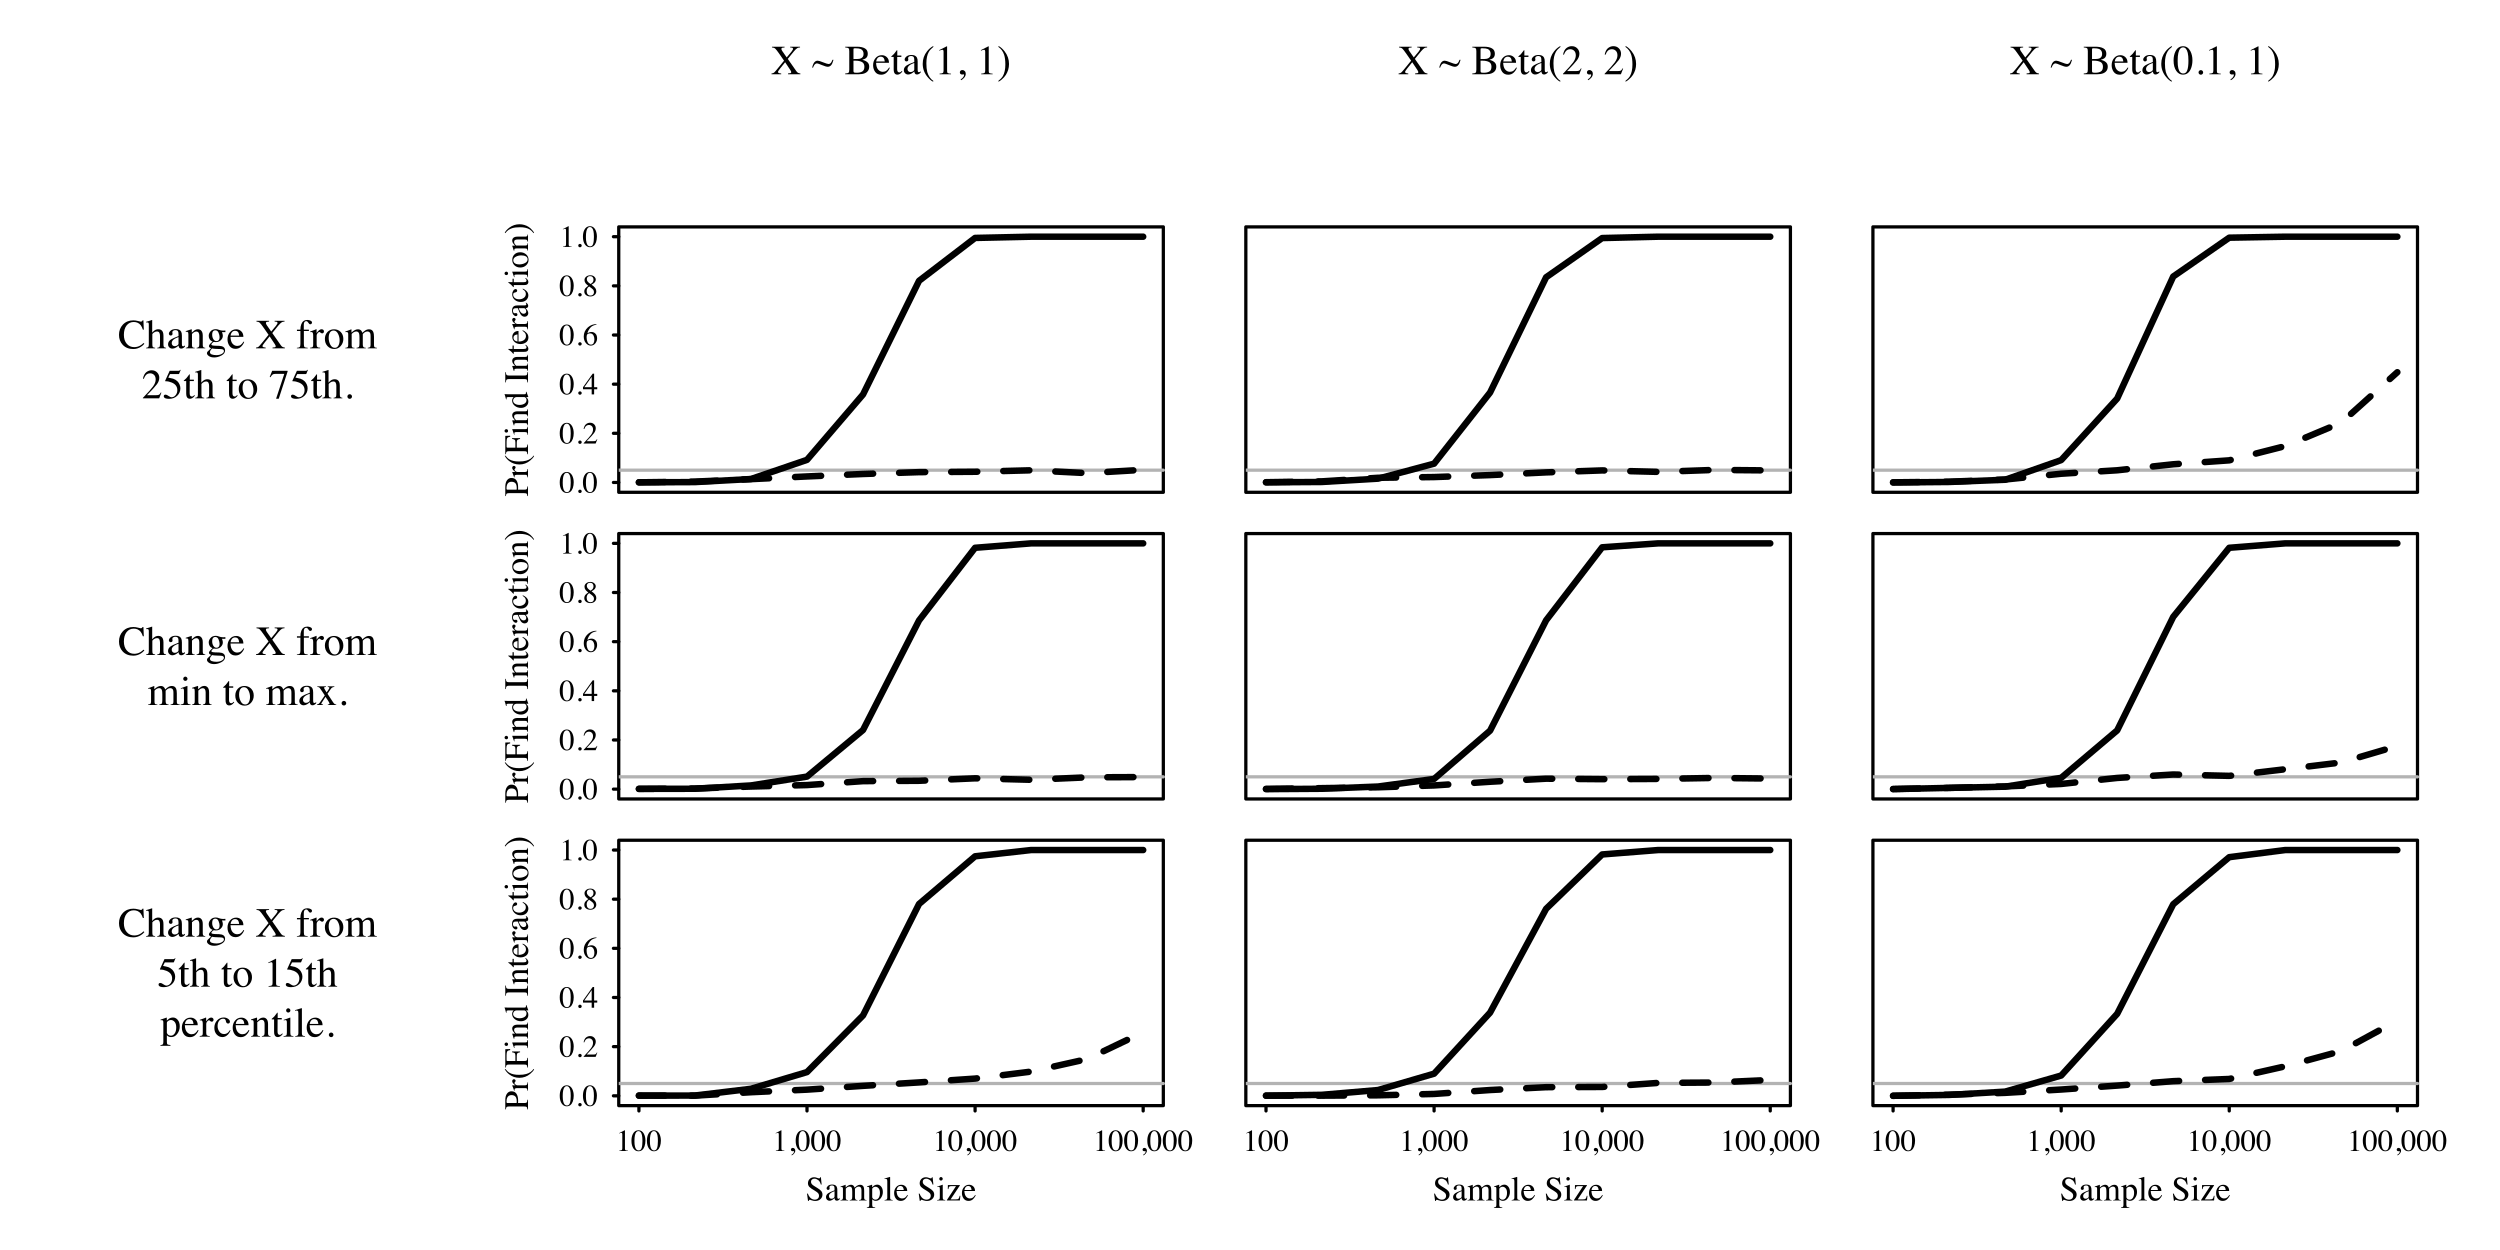 <?xml version="1.0" encoding="UTF-8"?>
<svg xmlns="http://www.w3.org/2000/svg" xmlns:xlink="http://www.w3.org/1999/xlink" width="576pt" height="288pt" viewBox="0 0 576 288" version="1.1">
<defs>
<g>
<symbol overflow="visible" id="glyph0-0">
<path style="stroke:none;" d="M 0.109 0 L 0.109 -4.719 L 4.984 -4.719 L 4.984 0 Z M 4.344 -0.641 L 4.344 -4.078 L 0.75 -4.078 L 0.75 -0.641 Z "/>
</symbol>
<symbol overflow="visible" id="glyph0-1">
<path style="stroke:none;" d="M 1.703 -0.125 C 2.047 -0.125 2.281 -0.312 2.406 -0.688 C 2.531 -1.062 2.594 -1.602 2.594 -2.312 C 2.594 -2.875 2.555 -3.32 2.484 -3.656 C 2.336 -4.281 2.066 -4.594 1.672 -4.594 C 1.273 -4.594 1.004 -4.27 0.859 -3.625 C 0.785 -3.289 0.75 -2.844 0.75 -2.281 C 0.75 -1.75 0.789 -1.328 0.875 -1.016 C 1.02 -0.422 1.297 -0.125 1.703 -0.125 Z M 1.688 -4.781 C 2.227 -4.781 2.645 -4.504 2.938 -3.953 C 3.164 -3.492 3.281 -2.973 3.281 -2.391 C 3.281 -1.93 3.211 -1.492 3.078 -1.078 C 2.805 -0.316 2.332 0.062 1.656 0.062 C 1.207 0.062 0.832 -0.145 0.531 -0.562 C 0.219 -1 0.062 -1.598 0.062 -2.359 C 0.062 -2.961 0.164 -3.477 0.375 -3.906 C 0.664 -4.488 1.102 -4.781 1.688 -4.781 Z "/>
</symbol>
<symbol overflow="visible" id="glyph0-2">
<path style="stroke:none;" d="M 1.156 0.078 C 1.051 0.078 0.957 0.039 0.875 -0.031 C 0.801 -0.113 0.766 -0.207 0.766 -0.312 C 0.766 -0.426 0.801 -0.52 0.875 -0.594 C 0.957 -0.664 1.051 -0.703 1.156 -0.703 C 1.27 -0.703 1.363 -0.664 1.438 -0.594 C 1.52 -0.52 1.562 -0.426 1.562 -0.312 C 1.562 -0.207 1.52 -0.113 1.438 -0.031 C 1.363 0.039 1.27 0.078 1.156 0.078 Z "/>
</symbol>
<symbol overflow="visible" id="glyph0-3">
<path style="stroke:none;" d="M 0.219 -0.078 C 1.062 -0.961 1.633 -1.609 1.938 -2.016 C 2.238 -2.43 2.391 -2.836 2.391 -3.234 C 2.391 -3.578 2.297 -3.836 2.109 -4.016 C 1.93 -4.191 1.711 -4.281 1.453 -4.281 C 1.141 -4.281 0.883 -4.164 0.688 -3.938 C 0.57 -3.812 0.469 -3.613 0.375 -3.344 L 0.219 -3.375 C 0.332 -3.906 0.523 -4.273 0.797 -4.484 C 1.078 -4.691 1.379 -4.797 1.703 -4.797 C 2.098 -4.797 2.414 -4.672 2.656 -4.422 C 2.895 -4.18 3.016 -3.883 3.016 -3.531 C 3.016 -3.145 2.883 -2.773 2.625 -2.422 C 2.363 -2.066 1.797 -1.441 0.922 -0.547 L 2.516 -0.547 C 2.734 -0.547 2.891 -0.57 2.984 -0.625 C 3.078 -0.676 3.176 -0.805 3.281 -1.016 L 3.375 -0.969 L 2.984 0 L 0.219 0 Z "/>
</symbol>
<symbol overflow="visible" id="glyph0-4">
<path style="stroke:none;" d="M 2.078 -4.062 L 0.375 -1.656 L 2.078 -1.656 Z M 2.312 -4.781 L 2.641 -4.781 L 2.641 -1.656 L 3.359 -1.656 L 3.359 -1.188 L 2.641 -1.188 L 2.641 0 L 2.078 0 L 2.078 -1.188 L 0.078 -1.188 L 0.078 -1.656 Z "/>
</symbol>
<symbol overflow="visible" id="glyph0-5">
<path style="stroke:none;" d="M 3.328 -1.578 C 3.328 -1.16 3.191 -0.781 2.922 -0.438 C 2.648 -0.094 2.297 0.078 1.859 0.078 C 1.453 0.078 1.082 -0.113 0.75 -0.5 C 0.414 -0.883 0.25 -1.395 0.25 -2.031 C 0.25 -2.844 0.57 -3.547 1.219 -4.141 C 1.801 -4.629 2.453 -4.875 3.172 -4.875 L 3.188 -4.75 C 2.895 -4.695 2.645 -4.625 2.438 -4.531 C 2.227 -4.445 2.039 -4.32 1.875 -4.156 C 1.707 -3.988 1.547 -3.773 1.391 -3.516 C 1.242 -3.254 1.145 -3 1.094 -2.75 C 1.238 -2.844 1.363 -2.91 1.469 -2.953 C 1.656 -3.023 1.844 -3.062 2.031 -3.062 C 2.395 -3.062 2.703 -2.93 2.953 -2.672 C 3.203 -2.422 3.328 -2.055 3.328 -1.578 Z M 2.703 -1.312 C 2.703 -1.625 2.648 -1.898 2.547 -2.141 C 2.391 -2.535 2.113 -2.734 1.719 -2.734 C 1.363 -2.734 1.125 -2.629 1 -2.422 C 0.938 -2.297 0.906 -2.082 0.906 -1.781 C 0.906 -1.406 0.984 -1.035 1.141 -0.672 C 1.305 -0.316 1.562 -0.141 1.906 -0.141 C 2.188 -0.141 2.391 -0.254 2.516 -0.484 C 2.641 -0.723 2.703 -1 2.703 -1.312 Z "/>
</symbol>
<symbol overflow="visible" id="glyph0-6">
<path style="stroke:none;" d="M 1.797 -0.125 C 2.055 -0.125 2.254 -0.195 2.391 -0.344 C 2.535 -0.488 2.609 -0.672 2.609 -0.891 C 2.609 -1.148 2.535 -1.359 2.391 -1.516 C 2.242 -1.672 1.945 -1.906 1.5 -2.219 C 1.289 -2.094 1.141 -1.93 1.047 -1.734 C 0.961 -1.535 0.922 -1.344 0.922 -1.156 C 0.922 -0.844 1 -0.594 1.156 -0.406 C 1.32 -0.219 1.535 -0.125 1.797 -0.125 Z M 1.844 -2.781 C 2.051 -2.926 2.203 -3.051 2.297 -3.156 C 2.43 -3.344 2.5 -3.562 2.5 -3.812 C 2.5 -4.031 2.43 -4.219 2.297 -4.375 C 2.16 -4.531 1.957 -4.609 1.688 -4.609 C 1.469 -4.609 1.289 -4.539 1.156 -4.406 C 1.02 -4.27 0.953 -4.102 0.953 -3.906 C 0.953 -3.688 1.031 -3.484 1.188 -3.297 C 1.352 -3.109 1.57 -2.938 1.844 -2.781 Z M 1.297 -2.375 C 0.992 -2.613 0.785 -2.805 0.672 -2.953 C 0.504 -3.18 0.422 -3.43 0.422 -3.703 C 0.422 -4.004 0.547 -4.258 0.797 -4.469 C 1.047 -4.688 1.375 -4.797 1.781 -4.797 C 2.156 -4.797 2.453 -4.691 2.672 -4.484 C 2.898 -4.285 3.016 -4.055 3.016 -3.797 C 3.016 -3.523 2.898 -3.281 2.672 -3.062 C 2.547 -2.938 2.336 -2.797 2.047 -2.641 C 2.441 -2.348 2.723 -2.094 2.891 -1.875 C 3.055 -1.656 3.141 -1.398 3.141 -1.109 C 3.141 -0.773 3.016 -0.492 2.766 -0.266 C 2.516 -0.035 2.176 0.078 1.75 0.078 C 1.375 0.078 1.051 -0.023 0.781 -0.234 C 0.508 -0.441 0.375 -0.719 0.375 -1.062 C 0.375 -1.363 0.469 -1.625 0.656 -1.844 C 0.781 -1.988 0.992 -2.164 1.297 -2.375 Z "/>
</symbol>
<symbol overflow="visible" id="glyph0-7">
<path style="stroke:none;" d="M 2.109 -4.781 C 2.117 -4.77 2.125 -4.758 2.125 -4.75 C 2.125 -4.75 2.125 -4.738 2.125 -4.719 L 2.125 -0.531 C 2.125 -0.344 2.172 -0.223 2.266 -0.172 C 2.359 -0.129 2.535 -0.102 2.797 -0.094 L 2.797 0 L 0.844 0 L 0.844 -0.109 C 1.125 -0.117 1.305 -0.156 1.391 -0.219 C 1.473 -0.281 1.516 -0.414 1.516 -0.625 L 1.516 -3.844 C 1.516 -3.957 1.5 -4.039 1.469 -4.094 C 1.445 -4.156 1.391 -4.188 1.297 -4.188 C 1.234 -4.188 1.156 -4.172 1.062 -4.141 C 0.969 -4.109 0.879 -4.07 0.797 -4.031 L 0.797 -4.125 L 2.062 -4.781 Z "/>
</symbol>
<symbol overflow="visible" id="glyph0-8">
<path style="stroke:none;" d="M 1.75 -0.078 C 1.75 0.16 1.66 0.379 1.484 0.578 C 1.316 0.785 1.141 0.93 0.953 1.016 L 0.875 0.875 C 1.102 0.75 1.258 0.613 1.344 0.469 C 1.426 0.32 1.469 0.203 1.469 0.109 C 1.469 0.078 1.457 0.055 1.438 0.047 C 1.414 0.035 1.395 0.031 1.375 0.031 L 1.141 0.047 C 1.035 0.047 0.941 0.016 0.859 -0.047 C 0.785 -0.109 0.75 -0.195 0.75 -0.312 C 0.75 -0.406 0.781 -0.492 0.844 -0.578 C 0.914 -0.672 1.023 -0.719 1.172 -0.719 C 1.328 -0.719 1.461 -0.66 1.578 -0.547 C 1.691 -0.43 1.75 -0.273 1.75 -0.078 Z "/>
</symbol>
<symbol overflow="visible" id="glyph1-0">
<path style="stroke:none;" d="M 0 -0.125 L -5.234 -0.125 L -5.234 -5.531 L 0 -5.531 Z M -0.719 -4.828 L -4.531 -4.828 L -4.531 -0.844 L -0.719 -0.844 Z "/>
</symbol>
<symbol overflow="visible" id="glyph1-1">
<path style="stroke:none;" d="M -3.797 -3.422 C -4.285 -3.422 -4.617 -3.211 -4.797 -2.797 C -4.898 -2.578 -4.953 -2.297 -4.953 -1.953 C -4.953 -1.785 -4.93 -1.68 -4.891 -1.641 C -4.859 -1.609 -4.789 -1.594 -4.688 -1.594 L -2.625 -1.594 C -2.602 -1.738 -2.594 -1.832 -2.594 -1.875 C -2.594 -1.914 -2.594 -1.957 -2.594 -2 C -2.594 -2.363 -2.645 -2.648 -2.75 -2.859 C -2.938 -3.234 -3.285 -3.422 -3.797 -3.422 Z M -0.141 -0.125 C -0.172 -0.426 -0.227 -0.613 -0.312 -0.688 C -0.406 -0.758 -0.617 -0.797 -0.953 -0.797 L -4.375 -0.797 C -4.656 -0.797 -4.836 -0.754 -4.922 -0.672 C -5.016 -0.586 -5.07 -0.406 -5.094 -0.125 L -5.234 -0.125 L -5.234 -2.219 C -5.234 -2.883 -5.102 -3.395 -4.844 -3.75 C -4.582 -4.113 -4.242 -4.297 -3.828 -4.297 C -3.285 -4.297 -2.891 -4.098 -2.641 -3.703 C -2.398 -3.305 -2.281 -2.812 -2.281 -2.219 C -2.281 -2.133 -2.281 -2.023 -2.281 -1.891 C -2.289 -1.754 -2.297 -1.656 -2.297 -1.594 L -0.859 -1.594 C -0.555 -1.594 -0.363 -1.641 -0.281 -1.734 C -0.207 -1.828 -0.16 -2.031 -0.141 -2.344 L 0 -2.344 L 0 -0.125 Z "/>
</symbol>
<symbol overflow="visible" id="glyph1-2">
<path style="stroke:none;" d="M -0.125 -0.031 C -0.145 -0.27 -0.188 -0.426 -0.25 -0.5 C -0.312 -0.582 -0.445 -0.625 -0.656 -0.625 L -2.406 -0.625 C -2.656 -0.625 -2.832 -0.598 -2.938 -0.547 C -3.051 -0.504 -3.109 -0.422 -3.109 -0.297 C -3.109 -0.266 -3.102 -0.227 -3.094 -0.188 C -3.094 -0.145 -3.086 -0.098 -3.078 -0.047 L -3.203 -0.047 C -3.254 -0.203 -3.305 -0.352 -3.359 -0.5 C -3.422 -0.656 -3.461 -0.766 -3.484 -0.828 C -3.535 -0.953 -3.586 -1.082 -3.641 -1.219 C -3.641 -1.238 -3.633 -1.25 -3.625 -1.25 C -3.613 -1.258 -3.586 -1.266 -3.547 -1.266 L -2.906 -1.266 C -3.133 -1.43 -3.312 -1.586 -3.438 -1.734 C -3.57 -1.891 -3.641 -2.051 -3.641 -2.219 C -3.641 -2.352 -3.598 -2.461 -3.516 -2.547 C -3.441 -2.629 -3.348 -2.672 -3.234 -2.672 C -3.129 -2.672 -3.039 -2.633 -2.969 -2.562 C -2.895 -2.5 -2.859 -2.422 -2.859 -2.328 C -2.859 -2.234 -2.898 -2.133 -2.984 -2.031 C -3.078 -1.938 -3.125 -1.859 -3.125 -1.797 C -3.125 -1.711 -3.051 -1.602 -2.906 -1.469 C -2.758 -1.332 -2.609 -1.266 -2.453 -1.266 L -0.719 -1.266 C -0.488 -1.266 -0.332 -1.316 -0.25 -1.422 C -0.164 -1.523 -0.125 -1.695 -0.125 -1.938 L 0 -1.938 L 0 -0.031 Z "/>
</symbol>
<symbol overflow="visible" id="glyph1-3">
<path style="stroke:none;" d="M -1.984 -0.359 C -2.879 -0.359 -3.672 -0.629 -4.359 -1.172 C -4.766 -1.492 -5.098 -1.883 -5.359 -2.344 L -5.219 -2.406 C -4.895 -1.988 -4.578 -1.691 -4.266 -1.516 C -3.723 -1.203 -3 -1.047 -2.094 -1.047 C -1.414 -1.047 -0.859 -1.109 -0.422 -1.234 C 0.336 -1.441 0.906 -1.832 1.281 -2.406 L 1.406 -2.312 C 1.258 -1.988 0.961 -1.645 0.516 -1.281 C -0.211 -0.664 -1.047 -0.359 -1.984 -0.359 Z "/>
</symbol>
<symbol overflow="visible" id="glyph1-4">
<path style="stroke:none;" d="M -0.141 -0.094 C -0.172 -0.406 -0.227 -0.598 -0.312 -0.672 C -0.395 -0.742 -0.609 -0.781 -0.953 -0.781 L -4.375 -0.781 C -4.656 -0.781 -4.836 -0.738 -4.922 -0.656 C -5.016 -0.57 -5.07 -0.383 -5.094 -0.094 L -5.234 -0.094 L -5.234 -4.312 L -4.109 -4.344 L -4.109 -4.109 C -4.473 -4.055 -4.703 -3.953 -4.797 -3.797 C -4.891 -3.648 -4.938 -3.359 -4.938 -2.922 L -4.938 -1.844 C -4.938 -1.738 -4.914 -1.672 -4.875 -1.641 C -4.844 -1.609 -4.773 -1.594 -4.672 -1.594 L -2.906 -1.594 L -2.906 -2.734 C -2.906 -3.078 -2.953 -3.297 -3.047 -3.391 C -3.148 -3.484 -3.359 -3.555 -3.672 -3.609 L -3.672 -3.797 L -1.828 -3.797 L -1.828 -3.609 C -2.141 -3.547 -2.344 -3.469 -2.438 -3.375 C -2.539 -3.281 -2.594 -3.066 -2.594 -2.734 L -2.594 -1.594 L -0.859 -1.594 C -0.566 -1.594 -0.379 -1.633 -0.297 -1.719 C -0.211 -1.812 -0.16 -2.008 -0.141 -2.312 L 0 -2.312 L 0 -0.094 Z "/>
</symbol>
<symbol overflow="visible" id="glyph1-5">
<path style="stroke:none;" d="M -5 -0.656 C -5.102 -0.656 -5.195 -0.691 -5.281 -0.766 C -5.363 -0.836 -5.406 -0.93 -5.406 -1.047 C -5.406 -1.16 -5.363 -1.254 -5.281 -1.328 C -5.195 -1.41 -5.102 -1.453 -5 -1.453 C -4.883 -1.453 -4.785 -1.41 -4.703 -1.328 C -4.629 -1.254 -4.594 -1.16 -4.594 -1.047 C -4.594 -0.93 -4.629 -0.836 -4.703 -0.766 C -4.785 -0.691 -4.883 -0.656 -5 -0.656 Z M -0.109 -0.156 C -0.129 -0.426 -0.176 -0.598 -0.25 -0.672 C -0.32 -0.742 -0.504 -0.781 -0.797 -0.781 L -2.656 -0.781 C -2.82 -0.781 -2.938 -0.77 -3 -0.75 C -3.102 -0.707 -3.156 -0.625 -3.156 -0.5 C -3.156 -0.477 -3.148 -0.453 -3.141 -0.422 C -3.141 -0.398 -3.125 -0.32 -3.094 -0.188 L -3.203 -0.188 L -3.266 -0.359 C -3.41 -0.805 -3.52 -1.117 -3.594 -1.297 C -3.625 -1.367 -3.641 -1.414 -3.641 -1.438 C -3.617 -1.445 -3.598 -1.453 -3.578 -1.453 L -0.797 -1.453 C -0.504 -1.453 -0.32 -1.484 -0.25 -1.547 C -0.176 -1.617 -0.129 -1.781 -0.109 -2.031 L 0 -2.031 L 0 -0.156 Z "/>
</symbol>
<symbol overflow="visible" id="glyph1-6">
<path style="stroke:none;" d="M -0.109 -0.141 C -0.129 -0.328 -0.172 -0.457 -0.234 -0.531 C -0.305 -0.602 -0.461 -0.641 -0.703 -0.641 L -2.672 -0.641 C -2.828 -0.641 -2.941 -0.625 -3.016 -0.594 C -3.109 -0.539 -3.156 -0.441 -3.156 -0.297 C -3.156 -0.266 -3.156 -0.238 -3.156 -0.219 C -3.156 -0.195 -3.148 -0.164 -3.141 -0.125 L -3.281 -0.125 C -3.312 -0.227 -3.391 -0.477 -3.516 -0.875 L -3.641 -1.234 C -3.641 -1.254 -3.629 -1.266 -3.609 -1.266 C -3.598 -1.273 -3.582 -1.281 -3.562 -1.281 L -3 -1.281 C -3.219 -1.52 -3.367 -1.707 -3.453 -1.844 C -3.578 -2.039 -3.641 -2.25 -3.641 -2.469 C -3.641 -2.645 -3.594 -2.801 -3.5 -2.938 C -3.301 -3.219 -2.945 -3.359 -2.438 -3.359 L -0.641 -3.359 C -0.453 -3.359 -0.316 -3.395 -0.234 -3.469 C -0.148 -3.539 -0.109 -3.664 -0.109 -3.844 L 0 -3.844 L 0 -2.203 L -0.109 -2.203 C -0.129 -2.391 -0.18 -2.52 -0.266 -2.594 C -0.348 -2.664 -0.52 -2.703 -0.781 -2.703 L -2.422 -2.703 C -2.648 -2.703 -2.836 -2.66 -2.984 -2.578 C -3.129 -2.492 -3.203 -2.344 -3.203 -2.125 C -3.203 -1.969 -3.148 -1.812 -3.047 -1.656 C -2.984 -1.57 -2.883 -1.457 -2.75 -1.312 L -0.578 -1.312 C -0.398 -1.312 -0.273 -1.352 -0.203 -1.438 C -0.141 -1.52 -0.109 -1.648 -0.109 -1.828 L 0 -1.828 L 0 -0.141 Z M -3.641 -1.984 Z "/>
</symbol>
<symbol overflow="visible" id="glyph1-7">
<path style="stroke:none;" d="M -3.656 -1.875 C -3.656 -2.062 -3.613 -2.234 -3.531 -2.391 C -3.477 -2.492 -3.406 -2.594 -3.312 -2.688 L -4.531 -2.688 C -4.688 -2.688 -4.797 -2.672 -4.859 -2.641 C -4.922 -2.609 -4.953 -2.523 -4.953 -2.391 C -4.953 -2.359 -4.945 -2.332 -4.938 -2.312 C -4.938 -2.289 -4.938 -2.238 -4.938 -2.156 L -5.062 -2.156 L -5.141 -2.469 C -5.172 -2.582 -5.203 -2.695 -5.234 -2.812 C -5.266 -2.938 -5.297 -3.039 -5.328 -3.125 C -5.348 -3.164 -5.375 -3.234 -5.406 -3.328 L -5.406 -3.359 L -5 -3.344 C -4.844 -3.344 -4.688 -3.336 -4.531 -3.328 C -4.383 -3.328 -4.234 -3.328 -4.078 -3.328 L -0.922 -3.328 C -0.754 -3.328 -0.633 -3.348 -0.562 -3.391 C -0.5 -3.43 -0.469 -3.539 -0.469 -3.719 C -0.469 -3.75 -0.469 -3.773 -0.469 -3.797 C -0.469 -3.828 -0.469 -3.859 -0.469 -3.891 L -0.344 -3.891 C -0.344 -3.867 -0.281 -3.68 -0.156 -3.328 L 0.078 -2.719 L 0.031 -2.688 L -0.438 -2.688 C -0.281 -2.539 -0.164 -2.414 -0.094 -2.312 C 0.02 -2.125 0.078 -1.906 0.078 -1.656 C 0.078 -1.219 -0.086 -0.863 -0.422 -0.594 C -0.766 -0.32 -1.16 -0.188 -1.609 -0.188 C -2.172 -0.188 -2.648 -0.348 -3.047 -0.672 C -3.453 -1.004 -3.656 -1.406 -3.656 -1.875 Z M -0.344 -2.016 C -0.344 -2.223 -0.398 -2.383 -0.516 -2.5 C -0.641 -2.625 -0.754 -2.688 -0.859 -2.688 L -2.516 -2.688 C -2.848 -2.688 -3.082 -2.598 -3.219 -2.422 C -3.363 -2.242 -3.438 -2.07 -3.438 -1.906 C -3.438 -1.57 -3.289 -1.316 -3 -1.141 C -2.719 -0.961 -2.363 -0.875 -1.938 -0.875 C -1.52 -0.875 -1.148 -0.969 -0.828 -1.156 C -0.504 -1.352 -0.344 -1.641 -0.344 -2.016 Z "/>
</symbol>
<symbol overflow="visible" id="glyph1-8">
<path style="stroke:none;" d=""/>
</symbol>
<symbol overflow="visible" id="glyph1-9">
<path style="stroke:none;" d="M -0.141 -0.125 C -0.16 -0.445 -0.207 -0.656 -0.281 -0.75 C -0.352 -0.844 -0.547 -0.891 -0.859 -0.891 L -4.375 -0.891 C -4.664 -0.891 -4.852 -0.844 -4.938 -0.75 C -5.031 -0.656 -5.082 -0.445 -5.094 -0.125 L -5.234 -0.125 L -5.234 -2.469 L -5.094 -2.469 C -5.082 -2.145 -5.031 -1.938 -4.938 -1.844 C -4.852 -1.75 -4.664 -1.703 -4.375 -1.703 L -0.859 -1.703 C -0.547 -1.703 -0.352 -1.75 -0.281 -1.844 C -0.207 -1.938 -0.16 -2.145 -0.141 -2.469 L 0 -2.469 L 0 -0.125 Z M -5.234 -1.297 Z "/>
</symbol>
<symbol overflow="visible" id="glyph1-10">
<path style="stroke:none;" d="M -3.562 -2.016 L -3.281 -2.016 L -3.281 -1.219 L -1.062 -1.219 C -0.863 -1.219 -0.711 -1.234 -0.609 -1.266 C -0.43 -1.328 -0.344 -1.445 -0.344 -1.625 C -0.344 -1.719 -0.363 -1.801 -0.406 -1.875 C -0.457 -1.945 -0.531 -2.023 -0.625 -2.109 L -0.531 -2.203 L -0.422 -2.125 C -0.242 -1.988 -0.113 -1.844 -0.031 -1.688 C 0.039 -1.539 0.078 -1.398 0.078 -1.266 C 0.078 -0.961 -0.055 -0.754 -0.328 -0.641 C -0.473 -0.586 -0.676 -0.562 -0.938 -0.562 L -3.281 -0.562 L -3.281 -0.141 C -3.289 -0.117 -3.301 -0.102 -3.312 -0.094 C -3.32 -0.094 -3.332 -0.094 -3.344 -0.094 C -3.363 -0.094 -3.379 -0.098 -3.391 -0.109 C -3.41 -0.117 -3.445 -0.156 -3.5 -0.219 C -3.645 -0.395 -3.766 -0.523 -3.859 -0.609 C -3.953 -0.691 -4.191 -0.879 -4.578 -1.172 C -4.578 -1.203 -4.57 -1.219 -4.562 -1.219 C -4.562 -1.227 -4.547 -1.234 -4.516 -1.234 L -3.562 -1.234 Z "/>
</symbol>
<symbol overflow="visible" id="glyph1-11">
<path style="stroke:none;" d="M -3.625 -1.812 C -3.625 -2.176 -3.5 -2.492 -3.25 -2.766 C -3 -3.035 -2.645 -3.172 -2.188 -3.172 L -2.188 -0.719 C -1.582 -0.75 -1.145 -0.883 -0.875 -1.125 C -0.602 -1.375 -0.469 -1.664 -0.469 -2 C -0.469 -2.27 -0.535 -2.5 -0.672 -2.688 C -0.816 -2.875 -1.02 -3.047 -1.281 -3.203 L -1.234 -3.328 C -0.91 -3.223 -0.609 -3.023 -0.328 -2.734 C -0.047 -2.453 0.094 -2.098 0.094 -1.672 C 0.094 -1.191 -0.086 -0.816 -0.453 -0.547 C -0.816 -0.285 -1.238 -0.156 -1.719 -0.156 C -2.238 -0.156 -2.688 -0.305 -3.062 -0.609 C -3.438 -0.922 -3.625 -1.32 -3.625 -1.812 Z M -3.344 -1.594 C -3.344 -1.301 -3.211 -1.078 -2.953 -0.922 C -2.816 -0.836 -2.641 -0.773 -2.422 -0.734 L -2.422 -2.375 C -2.68 -2.344 -2.875 -2.289 -3 -2.219 C -3.227 -2.094 -3.344 -1.883 -3.344 -1.594 Z M -3.625 -1.766 Z "/>
</symbol>
<symbol overflow="visible" id="glyph1-12">
<path style="stroke:none;" d="M -2.141 -2.266 C -2.047 -1.973 -1.938 -1.727 -1.812 -1.531 C -1.582 -1.164 -1.32 -0.984 -1.031 -0.984 C -0.801 -0.984 -0.629 -1.055 -0.516 -1.203 C -0.441 -1.305 -0.406 -1.422 -0.406 -1.547 C -0.406 -1.711 -0.453 -1.875 -0.547 -2.031 C -0.648 -2.188 -0.773 -2.266 -0.922 -2.266 Z M -0.766 -0.297 C -1.141 -0.297 -1.453 -0.477 -1.703 -0.844 C -1.859 -1.082 -2.07 -1.555 -2.344 -2.266 L -2.672 -2.266 C -2.93 -2.266 -3.113 -2.238 -3.219 -2.188 C -3.383 -2.102 -3.469 -1.922 -3.469 -1.641 C -3.469 -1.516 -3.438 -1.391 -3.375 -1.266 C -3.301 -1.148 -3.207 -1.094 -3.094 -1.094 C -3.062 -1.094 -3.004 -1.098 -2.922 -1.109 C -2.848 -1.129 -2.801 -1.141 -2.781 -1.141 C -2.645 -1.141 -2.547 -1.086 -2.484 -0.984 C -2.453 -0.93 -2.438 -0.867 -2.438 -0.797 C -2.438 -0.68 -2.473 -0.594 -2.547 -0.531 C -2.629 -0.469 -2.711 -0.438 -2.797 -0.438 C -2.984 -0.438 -3.176 -0.547 -3.375 -0.766 C -3.57 -0.992 -3.672 -1.32 -3.672 -1.75 C -3.672 -2.25 -3.504 -2.586 -3.172 -2.766 C -2.992 -2.859 -2.738 -2.906 -2.406 -2.906 L -0.844 -2.906 C -0.695 -2.906 -0.598 -2.914 -0.547 -2.938 C -0.441 -2.977 -0.391 -3.051 -0.391 -3.156 C -0.391 -3.207 -0.395 -3.254 -0.406 -3.297 C -0.426 -3.336 -0.473 -3.406 -0.547 -3.5 L -0.344 -3.5 C -0.25 -3.414 -0.164 -3.328 -0.094 -3.234 C 0 -3.086 0.047 -2.941 0.047 -2.797 C 0.047 -2.617 -0.008 -2.488 -0.125 -2.406 C -0.238 -2.332 -0.375 -2.289 -0.531 -2.281 C -0.363 -2.082 -0.238 -1.914 -0.156 -1.781 C -0.008 -1.539 0.062 -1.316 0.062 -1.109 C 0.062 -0.891 -0.016 -0.695 -0.172 -0.531 C -0.328 -0.375 -0.523 -0.297 -0.766 -0.297 Z M -3.672 -1.766 Z "/>
</symbol>
<symbol overflow="visible" id="glyph1-13">
<path style="stroke:none;" d="M -3.641 -1.969 C -3.641 -2.289 -3.555 -2.566 -3.391 -2.797 C -3.234 -3.035 -3.051 -3.156 -2.844 -3.156 C -2.758 -3.156 -2.68 -3.125 -2.609 -3.062 C -2.535 -3 -2.5 -2.906 -2.5 -2.781 C -2.5 -2.695 -2.531 -2.617 -2.594 -2.547 C -2.656 -2.484 -2.742 -2.438 -2.859 -2.406 L -3.047 -2.359 C -3.18 -2.328 -3.281 -2.27 -3.344 -2.188 C -3.395 -2.094 -3.422 -1.977 -3.422 -1.844 C -3.422 -1.551 -3.289 -1.301 -3.031 -1.094 C -2.781 -0.895 -2.441 -0.797 -2.016 -0.797 C -1.629 -0.797 -1.281 -0.906 -0.969 -1.125 C -0.656 -1.352 -0.5 -1.656 -0.5 -2.031 C -0.5 -2.301 -0.586 -2.539 -0.766 -2.75 C -0.867 -2.863 -1.031 -3 -1.25 -3.156 L -1.188 -3.266 C -0.875 -3.117 -0.625 -2.961 -0.438 -2.797 C -0.094 -2.484 0.078 -2.125 0.078 -1.719 C 0.078 -1.312 -0.078 -0.953 -0.391 -0.641 C -0.711 -0.336 -1.145 -0.188 -1.688 -0.188 C -2.227 -0.188 -2.688 -0.352 -3.062 -0.688 C -3.445 -1.02 -3.641 -1.445 -3.641 -1.969 Z M -3.641 -1.797 Z "/>
</symbol>
<symbol overflow="visible" id="glyph1-14">
<path style="stroke:none;" d="M -1.797 -0.203 C -2.305 -0.203 -2.738 -0.363 -3.094 -0.688 C -3.445 -1.02 -3.625 -1.441 -3.625 -1.953 C -3.625 -2.461 -3.457 -2.883 -3.125 -3.219 C -2.789 -3.551 -2.344 -3.719 -1.781 -3.719 C -1.27 -3.719 -0.82 -3.555 -0.438 -3.234 C -0.062 -2.91 0.125 -2.488 0.125 -1.969 C 0.125 -1.477 -0.055 -1.062 -0.422 -0.719 C -0.785 -0.375 -1.242 -0.203 -1.797 -0.203 Z M -3.391 -1.844 C -3.391 -1.633 -3.32 -1.457 -3.188 -1.312 C -2.957 -1.051 -2.555 -0.922 -1.984 -0.922 C -1.523 -0.922 -1.094 -1.023 -0.688 -1.234 C -0.289 -1.441 -0.094 -1.727 -0.094 -2.094 C -0.094 -2.383 -0.223 -2.609 -0.484 -2.766 C -0.754 -2.922 -1.109 -3 -1.547 -3 C -1.992 -3 -2.41 -2.898 -2.797 -2.703 C -3.191 -2.504 -3.391 -2.219 -3.391 -1.844 Z M -3.625 -1.984 Z "/>
</symbol>
<symbol overflow="visible" id="glyph1-15">
<path style="stroke:none;" d="M -1.953 -2.25 C -1.566 -2.25 -1.203 -2.195 -0.859 -2.094 C -0.516 -2 -0.191 -1.852 0.109 -1.656 C 0.43 -1.457 0.734 -1.188 1.016 -0.844 C 1.203 -0.625 1.332 -0.438 1.406 -0.281 L 1.281 -0.203 C 0.977 -0.598 0.672 -0.891 0.359 -1.078 C -0.191 -1.398 -0.926 -1.562 -1.844 -1.562 C -2.582 -1.562 -3.188 -1.488 -3.656 -1.344 C -4.32 -1.133 -4.844 -0.754 -5.219 -0.203 L -5.359 -0.312 C -5.129 -0.719 -4.785 -1.098 -4.328 -1.453 C -3.617 -1.984 -2.828 -2.25 -1.953 -2.25 Z "/>
</symbol>
<symbol overflow="visible" id="glyph2-0">
<path style="stroke:none;" d="M 0.156 0 L 0.156 -6.344 L 6.703 -6.344 L 6.703 0 Z M 5.844 -0.859 L 5.844 -5.484 L 1.016 -5.484 L 1.016 -0.859 Z "/>
</symbol>
<symbol overflow="visible" id="glyph2-1">
<path style="stroke:none;" d="M 3.547 -6.453 C 3.898 -6.453 4.258 -6.398 4.625 -6.297 C 4.988 -6.203 5.191 -6.156 5.234 -6.156 C 5.328 -6.156 5.41 -6.176 5.484 -6.219 C 5.566 -6.27 5.625 -6.348 5.656 -6.453 L 5.859 -6.453 L 5.953 -4.312 L 5.734 -4.312 C 5.598 -4.738 5.43 -5.082 5.234 -5.344 C 4.836 -5.832 4.305 -6.078 3.641 -6.078 C 2.961 -6.078 2.41 -5.812 1.984 -5.281 C 1.566 -4.75 1.359 -4.02 1.359 -3.094 C 1.359 -2.238 1.582 -1.555 2.031 -1.047 C 2.477 -0.535 3.047 -0.281 3.734 -0.281 C 4.223 -0.281 4.676 -0.395 5.094 -0.625 C 5.344 -0.758 5.609 -0.961 5.891 -1.234 L 6.078 -1.062 C 5.859 -0.789 5.594 -0.555 5.281 -0.359 C 4.738 -0.016 4.156 0.156 3.531 0.156 C 2.5 0.156 1.68 -0.172 1.078 -0.828 C 0.516 -1.441 0.234 -2.203 0.234 -3.109 C 0.234 -4.047 0.531 -4.832 1.125 -5.469 C 1.75 -6.125 2.555 -6.453 3.547 -6.453 Z M 3.516 -6.453 Z "/>
</symbol>
<symbol overflow="visible" id="glyph2-2">
<path style="stroke:none;" d="M 0.078 -0.125 C 0.336 -0.164 0.504 -0.227 0.578 -0.312 C 0.66 -0.406 0.703 -0.625 0.703 -0.969 L 0.703 -5.469 C 0.703 -5.645 0.68 -5.773 0.641 -5.859 C 0.598 -5.941 0.488 -5.984 0.312 -5.984 C 0.27 -5.984 0.234 -5.977 0.203 -5.969 C 0.172 -5.969 0.133 -5.961 0.094 -5.953 L 0.094 -6.125 C 0.227 -6.164 0.395 -6.211 0.594 -6.266 C 0.801 -6.328 0.945 -6.375 1.031 -6.406 L 1.469 -6.547 L 1.484 -6.5 L 1.484 -3.625 C 1.68 -3.852 1.859 -4.02 2.016 -4.125 C 2.285 -4.312 2.582 -4.406 2.906 -4.406 C 3.406 -4.406 3.75 -4.191 3.938 -3.766 C 4.031 -3.547 4.078 -3.254 4.078 -2.891 L 4.078 -0.969 C 4.078 -0.645 4.113 -0.43 4.188 -0.328 C 4.27 -0.223 4.43 -0.156 4.672 -0.125 L 4.672 0 L 2.641 0 L 2.641 -0.125 C 2.91 -0.164 3.082 -0.227 3.156 -0.312 C 3.238 -0.406 3.281 -0.625 3.281 -0.969 L 3.281 -2.875 C 3.281 -3.176 3.227 -3.422 3.125 -3.609 C 3.031 -3.797 2.844 -3.891 2.562 -3.891 C 2.312 -3.891 2.07 -3.801 1.844 -3.625 C 1.625 -3.445 1.516 -3.332 1.516 -3.281 L 1.516 -0.969 C 1.516 -0.625 1.551 -0.406 1.625 -0.312 C 1.707 -0.227 1.883 -0.164 2.156 -0.125 L 2.156 0 L 0.078 0 Z "/>
</symbol>
<symbol overflow="visible" id="glyph2-3">
<path style="stroke:none;" d="M 2.75 -2.594 C 2.395 -2.477 2.098 -2.348 1.859 -2.203 C 1.41 -1.922 1.188 -1.602 1.188 -1.25 C 1.188 -0.969 1.281 -0.758 1.469 -0.625 C 1.594 -0.539 1.727 -0.5 1.875 -0.5 C 2.082 -0.5 2.281 -0.555 2.469 -0.672 C 2.656 -0.785 2.75 -0.93 2.75 -1.109 Z M 0.344 -0.938 C 0.344 -1.383 0.57 -1.758 1.031 -2.062 C 1.32 -2.25 1.895 -2.504 2.75 -2.828 L 2.75 -3.234 C 2.75 -3.547 2.719 -3.766 2.656 -3.891 C 2.551 -4.098 2.332 -4.203 2 -4.203 C 1.832 -4.203 1.68 -4.16 1.547 -4.078 C 1.398 -3.992 1.328 -3.879 1.328 -3.734 C 1.328 -3.703 1.332 -3.641 1.344 -3.547 C 1.363 -3.461 1.375 -3.406 1.375 -3.375 C 1.375 -3.195 1.316 -3.078 1.203 -3.016 C 1.129 -2.973 1.051 -2.953 0.969 -2.953 C 0.82 -2.953 0.711 -3 0.641 -3.094 C 0.566 -3.188 0.531 -3.285 0.531 -3.391 C 0.531 -3.609 0.664 -3.836 0.938 -4.078 C 1.207 -4.316 1.602 -4.438 2.125 -4.438 C 2.727 -4.438 3.141 -4.238 3.359 -3.844 C 3.473 -3.633 3.531 -3.32 3.531 -2.906 L 3.531 -1.031 C 3.531 -0.852 3.539 -0.727 3.562 -0.656 C 3.602 -0.531 3.688 -0.469 3.812 -0.469 C 3.883 -0.469 3.941 -0.477 3.984 -0.5 C 4.035 -0.52 4.117 -0.578 4.234 -0.672 L 4.234 -0.422 C 4.141 -0.297 4.035 -0.195 3.922 -0.125 C 3.742 0 3.562 0.062 3.375 0.062 C 3.164 0.062 3.016 -0.004 2.922 -0.141 C 2.828 -0.285 2.773 -0.453 2.766 -0.641 C 2.523 -0.43 2.32 -0.281 2.156 -0.188 C 1.875 -0.02 1.602 0.062 1.344 0.062 C 1.07 0.062 0.836 -0.031 0.641 -0.219 C 0.441 -0.406 0.344 -0.645 0.344 -0.938 Z M 2.141 -4.438 Z "/>
</symbol>
<symbol overflow="visible" id="glyph2-4">
<path style="stroke:none;" d="M 0.172 -0.125 C 0.391 -0.156 0.539 -0.211 0.625 -0.297 C 0.719 -0.379 0.766 -0.566 0.766 -0.859 L 0.766 -3.234 C 0.766 -3.43 0.75 -3.57 0.719 -3.656 C 0.656 -3.77 0.531 -3.828 0.344 -3.828 C 0.32 -3.828 0.297 -3.82 0.266 -3.812 C 0.234 -3.812 0.195 -3.812 0.156 -3.812 L 0.156 -3.969 C 0.281 -4.008 0.582 -4.109 1.062 -4.266 L 1.5 -4.406 C 1.52 -4.406 1.531 -4.395 1.531 -4.375 C 1.539 -4.363 1.547 -4.344 1.547 -4.312 L 1.547 -3.625 C 1.836 -3.895 2.062 -4.082 2.219 -4.188 C 2.469 -4.332 2.723 -4.406 2.984 -4.406 C 3.191 -4.406 3.383 -4.348 3.562 -4.234 C 3.906 -3.992 4.078 -3.566 4.078 -2.953 L 4.078 -0.766 C 4.078 -0.547 4.117 -0.383 4.203 -0.281 C 4.297 -0.188 4.445 -0.133 4.656 -0.125 L 4.656 0 L 2.656 0 L 2.656 -0.125 C 2.883 -0.156 3.047 -0.219 3.141 -0.312 C 3.234 -0.414 3.281 -0.625 3.281 -0.938 L 3.281 -2.938 C 3.281 -3.207 3.227 -3.43 3.125 -3.609 C 3.02 -3.785 2.836 -3.875 2.578 -3.875 C 2.391 -3.875 2.203 -3.812 2.016 -3.688 C 1.898 -3.613 1.758 -3.492 1.594 -3.328 L 1.594 -0.703 C 1.594 -0.484 1.641 -0.332 1.734 -0.25 C 1.836 -0.176 2 -0.133 2.219 -0.125 L 2.219 0 L 0.172 0 Z M 2.406 -4.406 Z "/>
</symbol>
<symbol overflow="visible" id="glyph2-5">
<path style="stroke:none;" d="M 0.938 0.859 C 0.938 1.129 1.082 1.312 1.375 1.406 C 1.676 1.508 2.02 1.562 2.406 1.562 C 2.914 1.562 3.332 1.469 3.656 1.281 C 3.988 1.102 4.156 0.883 4.156 0.625 C 4.156 0.414 4.02 0.273 3.75 0.203 C 3.594 0.172 3.285 0.148 2.828 0.141 C 2.711 0.141 2.594 0.133 2.469 0.125 C 2.344 0.125 2.227 0.117 2.125 0.109 C 2.051 0.109 1.938 0.098 1.781 0.078 C 1.633 0.055 1.52 0.035 1.438 0.016 C 1.406 0.016 1.316 0.113 1.172 0.312 C 1.016 0.508 0.938 0.691 0.938 0.859 Z M 1.547 -1.578 C 1.266 -1.672 1.047 -1.836 0.891 -2.078 C 0.734 -2.316 0.656 -2.586 0.656 -2.891 C 0.656 -3.254 0.797 -3.598 1.078 -3.922 C 1.367 -4.254 1.781 -4.422 2.312 -4.422 C 2.539 -4.422 2.789 -4.363 3.062 -4.25 C 3.344 -4.145 3.609 -4.094 3.859 -4.094 C 3.93 -4.094 4.031 -4.094 4.156 -4.094 C 4.289 -4.102 4.391 -4.109 4.453 -4.109 L 4.5 -4.109 L 4.5 -3.734 L 3.703 -3.734 C 3.754 -3.598 3.797 -3.484 3.828 -3.391 C 3.879 -3.203 3.906 -3.031 3.906 -2.875 C 3.906 -2.52 3.754 -2.191 3.453 -1.891 C 3.16 -1.586 2.766 -1.438 2.266 -1.438 C 2.191 -1.438 2.051 -1.453 1.844 -1.484 C 1.758 -1.484 1.641 -1.406 1.484 -1.25 C 1.336 -1.102 1.266 -0.977 1.266 -0.875 C 1.266 -0.781 1.375 -0.707 1.594 -0.656 C 1.738 -0.625 1.898 -0.609 2.078 -0.609 C 2.879 -0.609 3.422 -0.566 3.703 -0.484 C 4.18 -0.328 4.422 -0.008 4.422 0.469 C 4.422 0.957 4.145 1.348 3.594 1.641 C 3.039 1.941 2.484 2.094 1.922 2.094 C 1.41 2.094 1.004 1.988 0.703 1.781 C 0.398 1.57 0.25 1.352 0.25 1.125 C 0.25 1.008 0.285 0.895 0.359 0.781 C 0.441 0.676 0.602 0.52 0.844 0.312 L 1.156 0.031 L 1.203 -0.016 C 1.066 -0.078 0.961 -0.133 0.891 -0.188 C 0.766 -0.281 0.703 -0.391 0.703 -0.516 C 0.703 -0.629 0.754 -0.754 0.859 -0.891 C 0.961 -1.035 1.191 -1.266 1.547 -1.578 Z M 2.438 -1.672 C 2.613 -1.672 2.758 -1.719 2.875 -1.812 C 3.062 -1.957 3.156 -2.219 3.156 -2.594 C 3.156 -2.883 3.078 -3.219 2.922 -3.594 C 2.773 -3.969 2.523 -4.156 2.172 -4.156 C 1.859 -4.156 1.645 -4.008 1.531 -3.719 C 1.477 -3.562 1.453 -3.367 1.453 -3.141 C 1.453 -2.766 1.539 -2.426 1.719 -2.125 C 1.906 -1.82 2.145 -1.672 2.438 -1.672 Z M 2.406 -4.422 Z "/>
</symbol>
<symbol overflow="visible" id="glyph2-6">
<path style="stroke:none;" d="M 2.203 -4.391 C 2.641 -4.391 3.02 -4.238 3.344 -3.938 C 3.676 -3.633 3.844 -3.203 3.844 -2.641 L 0.875 -2.641 C 0.906 -1.922 1.066 -1.395 1.359 -1.062 C 1.66 -0.727 2.016 -0.562 2.422 -0.562 C 2.742 -0.562 3.02 -0.645 3.25 -0.812 C 3.477 -0.988 3.688 -1.234 3.875 -1.547 L 4.031 -1.5 C 3.906 -1.102 3.664 -0.734 3.312 -0.391 C 2.969 -0.055 2.539 0.109 2.031 0.109 C 1.438 0.109 0.977 -0.109 0.656 -0.547 C 0.344 -0.992 0.188 -1.504 0.188 -2.078 C 0.188 -2.711 0.367 -3.254 0.734 -3.703 C 1.109 -4.16 1.598 -4.391 2.203 -4.391 Z M 1.922 -4.047 C 1.566 -4.047 1.297 -3.891 1.109 -3.578 C 1.004 -3.41 0.93 -3.195 0.891 -2.938 L 2.875 -2.938 C 2.832 -3.25 2.77 -3.484 2.688 -3.641 C 2.539 -3.91 2.285 -4.047 1.922 -4.047 Z M 2.141 -4.391 Z "/>
</symbol>
<symbol overflow="visible" id="glyph2-7">
<path style="stroke:none;" d=""/>
</symbol>
<symbol overflow="visible" id="glyph2-8">
<path style="stroke:none;" d="M 0.094 -0.172 C 0.352 -0.203 0.551 -0.27 0.688 -0.375 C 0.82 -0.488 1.086 -0.789 1.484 -1.281 L 2.984 -3.125 L 1.922 -4.656 C 1.461 -5.32 1.141 -5.738 0.953 -5.906 C 0.766 -6.07 0.516 -6.16 0.203 -6.172 L 0.203 -6.344 L 3.109 -6.344 L 3.109 -6.172 C 2.828 -6.16 2.645 -6.141 2.562 -6.109 C 2.438 -6.066 2.375 -5.977 2.375 -5.844 C 2.375 -5.758 2.406 -5.656 2.469 -5.531 C 2.5 -5.469 2.539 -5.395 2.594 -5.312 L 3.594 -3.875 L 4.688 -5.188 C 4.844 -5.383 4.945 -5.539 5 -5.656 C 5.039 -5.719 5.062 -5.781 5.062 -5.844 C 5.062 -5.977 4.992 -6.07 4.859 -6.125 C 4.773 -6.156 4.617 -6.172 4.391 -6.172 L 4.391 -6.344 L 6.672 -6.344 L 6.672 -6.172 C 6.41 -6.16 6.211 -6.117 6.078 -6.047 C 5.859 -5.922 5.582 -5.66 5.25 -5.266 L 3.844 -3.531 L 5.688 -0.891 C 5.883 -0.598 6.047 -0.414 6.172 -0.344 C 6.305 -0.27 6.5 -0.211 6.75 -0.172 L 6.75 0 L 3.906 0 L 3.906 -0.188 C 4.176 -0.195 4.363 -0.219 4.469 -0.25 C 4.582 -0.289 4.641 -0.367 4.641 -0.484 C 4.641 -0.586 4.566 -0.754 4.422 -0.984 C 4.273 -1.211 3.879 -1.805 3.234 -2.766 L 2.094 -1.344 C 1.926 -1.133 1.812 -0.977 1.75 -0.875 C 1.645 -0.727 1.594 -0.613 1.594 -0.531 C 1.594 -0.395 1.676 -0.301 1.844 -0.25 C 1.938 -0.219 2.098 -0.191 2.328 -0.172 L 2.328 0 L 0.094 0 Z "/>
</symbol>
<symbol overflow="visible" id="glyph2-9">
<path style="stroke:none;" d="M 0.188 -0.125 C 0.52 -0.145 0.738 -0.207 0.844 -0.312 C 0.945 -0.426 1 -0.656 1 -1 L 1 -4 L 0.203 -4 L 0.203 -4.312 L 1 -4.312 C 1 -4.812 1.066 -5.227 1.203 -5.562 C 1.453 -6.219 1.922 -6.547 2.609 -6.547 C 2.879 -6.547 3.125 -6.488 3.344 -6.375 C 3.562 -6.27 3.672 -6.125 3.672 -5.938 C 3.672 -5.844 3.633 -5.754 3.562 -5.672 C 3.488 -5.586 3.395 -5.547 3.281 -5.547 C 3.195 -5.547 3.117 -5.57 3.047 -5.625 C 2.984 -5.676 2.906 -5.773 2.812 -5.922 L 2.734 -6.031 C 2.691 -6.102 2.641 -6.16 2.578 -6.203 C 2.523 -6.242 2.445 -6.266 2.344 -6.266 C 2.102 -6.266 1.941 -6.148 1.859 -5.922 C 1.805 -5.797 1.781 -5.629 1.781 -5.422 L 1.781 -4.312 L 2.953 -4.312 L 2.953 -4 L 1.797 -4 L 1.797 -1 C 1.797 -0.645 1.844 -0.414 1.938 -0.312 C 2.031 -0.219 2.281 -0.156 2.688 -0.125 L 2.688 0 L 0.188 0 Z "/>
</symbol>
<symbol overflow="visible" id="glyph2-10">
<path style="stroke:none;" d="M 0.047 -0.156 C 0.328 -0.176 0.516 -0.223 0.609 -0.297 C 0.703 -0.379 0.75 -0.547 0.75 -0.797 L 0.75 -2.906 C 0.75 -3.219 0.719 -3.438 0.656 -3.562 C 0.602 -3.695 0.5 -3.766 0.344 -3.766 C 0.312 -3.766 0.27 -3.758 0.219 -3.75 C 0.176 -3.75 0.125 -3.742 0.062 -3.734 L 0.062 -3.891 C 0.238 -3.953 0.422 -4.016 0.609 -4.078 C 0.797 -4.141 0.926 -4.188 1 -4.219 C 1.156 -4.281 1.316 -4.348 1.484 -4.422 C 1.504 -4.422 1.516 -4.41 1.516 -4.391 C 1.523 -4.379 1.531 -4.348 1.531 -4.297 L 1.531 -3.531 C 1.727 -3.801 1.922 -4.016 2.109 -4.172 C 2.297 -4.328 2.488 -4.406 2.688 -4.406 C 2.844 -4.406 2.973 -4.359 3.078 -4.266 C 3.18 -4.172 3.234 -4.051 3.234 -3.906 C 3.234 -3.781 3.191 -3.672 3.109 -3.578 C 3.035 -3.492 2.941 -3.453 2.828 -3.453 C 2.703 -3.453 2.578 -3.504 2.453 -3.609 C 2.336 -3.723 2.25 -3.781 2.188 -3.781 C 2.07 -3.781 1.938 -3.691 1.781 -3.516 C 1.625 -3.336 1.547 -3.156 1.547 -2.969 L 1.547 -0.859 C 1.547 -0.586 1.609 -0.398 1.734 -0.297 C 1.859 -0.191 2.066 -0.145 2.359 -0.156 L 2.359 0 L 0.047 0 Z "/>
</symbol>
<symbol overflow="visible" id="glyph2-11">
<path style="stroke:none;" d="M 0.25 -2.172 C 0.25 -2.797 0.441 -3.32 0.828 -3.75 C 1.223 -4.176 1.734 -4.391 2.359 -4.391 C 2.973 -4.391 3.484 -4.188 3.891 -3.781 C 4.297 -3.375 4.5 -2.836 4.5 -2.172 C 4.5 -1.547 4.301 -1.004 3.906 -0.547 C 3.52 -0.086 3.016 0.141 2.391 0.141 C 1.785 0.141 1.273 -0.078 0.859 -0.516 C 0.453 -0.953 0.25 -1.504 0.25 -2.172 Z M 2.234 -4.109 C 1.984 -4.109 1.77 -4.031 1.594 -3.875 C 1.281 -3.582 1.125 -3.094 1.125 -2.406 C 1.125 -1.844 1.25 -1.32 1.5 -0.844 C 1.75 -0.363 2.098 -0.125 2.547 -0.125 C 2.891 -0.125 3.156 -0.285 3.344 -0.609 C 3.539 -0.93 3.641 -1.352 3.641 -1.875 C 3.641 -2.406 3.516 -2.91 3.266 -3.391 C 3.023 -3.867 2.68 -4.109 2.234 -4.109 Z M 2.406 -4.391 Z "/>
</symbol>
<symbol overflow="visible" id="glyph2-12">
<path style="stroke:none;" d="M 0.156 -0.125 C 0.395 -0.145 0.555 -0.188 0.641 -0.25 C 0.766 -0.332 0.828 -0.508 0.828 -0.781 L 0.828 -3.203 C 0.828 -3.441 0.797 -3.594 0.734 -3.656 C 0.672 -3.727 0.57 -3.766 0.438 -3.766 C 0.375 -3.766 0.32 -3.758 0.281 -3.75 C 0.25 -3.75 0.211 -3.742 0.172 -3.734 L 0.172 -3.891 L 0.516 -4 C 0.629 -4.039 0.828 -4.113 1.109 -4.219 C 1.391 -4.332 1.535 -4.391 1.547 -4.391 C 1.566 -4.391 1.578 -4.379 1.578 -4.359 C 1.578 -4.348 1.578 -4.316 1.578 -4.266 L 1.578 -3.641 C 1.891 -3.922 2.156 -4.113 2.375 -4.219 C 2.602 -4.332 2.836 -4.391 3.078 -4.391 C 3.398 -4.391 3.656 -4.281 3.844 -4.062 C 3.945 -3.938 4.031 -3.773 4.094 -3.578 C 4.32 -3.805 4.523 -3.977 4.703 -4.094 C 4.992 -4.289 5.297 -4.391 5.609 -4.391 C 6.109 -4.391 6.441 -4.18 6.609 -3.766 C 6.711 -3.535 6.766 -3.172 6.766 -2.672 L 6.766 -0.734 C 6.766 -0.504 6.812 -0.348 6.906 -0.266 C 7.008 -0.191 7.188 -0.145 7.438 -0.125 L 7.438 0 L 5.328 0 L 5.328 -0.125 C 5.598 -0.156 5.773 -0.211 5.859 -0.297 C 5.941 -0.379 5.984 -0.551 5.984 -0.812 L 5.984 -2.828 C 5.984 -3.129 5.953 -3.352 5.891 -3.5 C 5.773 -3.758 5.551 -3.891 5.219 -3.891 C 5.008 -3.891 4.805 -3.82 4.609 -3.688 C 4.492 -3.602 4.352 -3.477 4.188 -3.312 L 4.188 -0.906 C 4.188 -0.656 4.227 -0.461 4.312 -0.328 C 4.406 -0.203 4.594 -0.133 4.875 -0.125 L 4.875 0 L 2.734 0 L 2.734 -0.125 C 3.023 -0.156 3.211 -0.223 3.297 -0.328 C 3.379 -0.441 3.422 -0.707 3.422 -1.125 L 3.422 -2.438 C 3.422 -2.914 3.391 -3.242 3.328 -3.422 C 3.223 -3.734 3.004 -3.891 2.672 -3.891 C 2.484 -3.891 2.297 -3.832 2.109 -3.719 C 1.922 -3.613 1.758 -3.477 1.625 -3.312 L 1.625 -0.75 C 1.625 -0.508 1.664 -0.344 1.75 -0.25 C 1.832 -0.164 2.008 -0.125 2.281 -0.125 L 2.281 0 L 0.156 0 Z "/>
</symbol>
<symbol overflow="visible" id="glyph2-13">
<path style="stroke:none;" d="M 0.281 -0.109 C 1.426 -1.297 2.203 -2.164 2.609 -2.719 C 3.023 -3.281 3.234 -3.82 3.234 -4.344 C 3.234 -4.812 3.109 -5.164 2.859 -5.406 C 2.609 -5.645 2.305 -5.766 1.953 -5.766 C 1.523 -5.766 1.18 -5.609 0.922 -5.297 C 0.773 -5.129 0.633 -4.863 0.5 -4.5 L 0.297 -4.547 C 0.453 -5.266 0.719 -5.766 1.094 -6.047 C 1.469 -6.328 1.867 -6.469 2.297 -6.469 C 2.816 -6.469 3.238 -6.301 3.562 -5.969 C 3.895 -5.633 4.062 -5.227 4.062 -4.75 C 4.062 -4.238 3.883 -3.742 3.531 -3.266 C 3.176 -2.785 2.41 -1.941 1.234 -0.734 L 3.375 -0.734 C 3.676 -0.734 3.891 -0.77 4.016 -0.844 C 4.141 -0.914 4.273 -1.086 4.422 -1.359 L 4.547 -1.312 L 4.031 0 L 0.281 0 Z "/>
</symbol>
<symbol overflow="visible" id="glyph2-14">
<path style="stroke:none;" d="M 0.719 -0.859 C 0.895 -0.859 1.125 -0.754 1.406 -0.547 C 1.695 -0.348 1.922 -0.25 2.078 -0.25 C 2.441 -0.25 2.754 -0.406 3.016 -0.719 C 3.285 -1.039 3.422 -1.43 3.422 -1.891 C 3.422 -2.703 2.992 -3.285 2.141 -3.641 C 1.66 -3.836 1.211 -3.938 0.797 -3.938 C 0.734 -3.938 0.691 -3.938 0.672 -3.938 C 0.648 -3.945 0.629 -3.969 0.609 -4 C 0.617 -4.02 0.625 -4.035 0.625 -4.047 C 0.625 -4.066 0.629 -4.086 0.641 -4.109 L 1.656 -6.344 L 3.672 -6.344 C 3.773 -6.344 3.852 -6.359 3.906 -6.391 C 3.957 -6.43 4.031 -6.5 4.125 -6.594 L 4.188 -6.531 L 3.828 -5.656 C 3.816 -5.625 3.781 -5.602 3.719 -5.594 C 3.664 -5.594 3.609 -5.594 3.547 -5.594 L 1.734 -5.594 L 1.328 -4.781 C 1.836 -4.688 2.211 -4.602 2.453 -4.531 C 2.848 -4.395 3.176 -4.195 3.438 -3.938 C 3.656 -3.719 3.82 -3.469 3.938 -3.188 C 4.062 -2.914 4.125 -2.625 4.125 -2.312 C 4.125 -1.625 3.875 -1.047 3.375 -0.578 C 2.883 -0.117 2.266 0.109 1.516 0.109 C 1.203 0.109 0.953 0.078 0.766 0.016 C 0.453 -0.078 0.297 -0.25 0.297 -0.5 C 0.297 -0.594 0.328 -0.676 0.391 -0.75 C 0.461 -0.82 0.57 -0.859 0.719 -0.859 Z "/>
</symbol>
<symbol overflow="visible" id="glyph2-15">
<path style="stroke:none;" d="M 2.438 -4.312 L 2.438 -3.984 L 1.484 -3.984 L 1.469 -1.281 C 1.469 -1.039 1.488 -0.863 1.531 -0.75 C 1.613 -0.531 1.766 -0.422 1.984 -0.422 C 2.086 -0.422 2.18 -0.445 2.266 -0.5 C 2.348 -0.551 2.441 -0.633 2.547 -0.75 L 2.672 -0.656 L 2.578 -0.516 C 2.41 -0.297 2.234 -0.141 2.047 -0.047 C 1.867 0.047 1.695 0.094 1.531 0.094 C 1.164 0.094 0.914 -0.07 0.781 -0.406 C 0.707 -0.582 0.672 -0.828 0.672 -1.141 L 0.672 -3.984 L 0.156 -3.984 C 0.145 -3.992 0.133 -4.004 0.125 -4.016 C 0.113 -4.023 0.109 -4.035 0.109 -4.047 C 0.109 -4.078 0.113 -4.098 0.125 -4.109 C 0.145 -4.129 0.191 -4.172 0.266 -4.234 C 0.484 -4.41 0.641 -4.555 0.734 -4.672 C 0.828 -4.785 1.051 -5.078 1.406 -5.547 C 1.445 -5.547 1.473 -5.539 1.484 -5.531 C 1.492 -5.531 1.5 -5.508 1.5 -5.469 L 1.5 -4.312 Z "/>
</symbol>
<symbol overflow="visible" id="glyph2-16">
<path style="stroke:none;" d="M 4.312 -6.344 L 4.312 -6.188 L 2.266 0.094 L 1.656 0.094 L 3.547 -5.641 L 1.516 -5.641 C 1.203 -5.641 0.977 -5.586 0.844 -5.484 C 0.719 -5.391 0.551 -5.18 0.344 -4.859 L 0.188 -4.938 C 0.383 -5.438 0.508 -5.742 0.562 -5.859 C 0.613 -5.973 0.676 -6.133 0.75 -6.344 Z "/>
</symbol>
<symbol overflow="visible" id="glyph2-17">
<path style="stroke:none;" d="M 1.562 0.109 C 1.414 0.109 1.289 0.055 1.188 -0.047 C 1.082 -0.148 1.031 -0.273 1.031 -0.422 C 1.031 -0.566 1.082 -0.691 1.188 -0.797 C 1.289 -0.898 1.414 -0.953 1.562 -0.953 C 1.707 -0.953 1.832 -0.898 1.938 -0.797 C 2.039 -0.691 2.094 -0.566 2.094 -0.422 C 2.094 -0.273 2.039 -0.148 1.938 -0.047 C 1.844 0.055 1.719 0.109 1.562 0.109 Z "/>
</symbol>
<symbol overflow="visible" id="glyph2-18">
<path style="stroke:none;" d="M 1.406 -3.125 C 1.625 -3.125 2.051 -2.992 2.688 -2.734 C 3.32 -2.484 3.723 -2.359 3.891 -2.359 C 4.129 -2.359 4.328 -2.461 4.484 -2.672 C 4.578 -2.797 4.688 -3.016 4.812 -3.328 L 5.047 -3.328 C 4.891 -2.711 4.703 -2.289 4.484 -2.062 C 4.273 -1.832 4.023 -1.719 3.734 -1.719 C 3.461 -1.719 3.016 -1.848 2.391 -2.109 C 1.773 -2.367 1.398 -2.5 1.266 -2.5 C 1.004 -2.5 0.785 -2.363 0.609 -2.094 C 0.516 -1.957 0.426 -1.77 0.344 -1.531 L 0.125 -1.531 C 0.238 -1.977 0.359 -2.312 0.484 -2.531 C 0.711 -2.926 1.02 -3.125 1.406 -3.125 Z "/>
</symbol>
<symbol overflow="visible" id="glyph2-19">
<path style="stroke:none;" d="M 2.859 -0.344 C 3.348 -0.344 3.754 -0.438 4.078 -0.625 C 4.41 -0.82 4.578 -1.191 4.578 -1.734 C 4.578 -2.266 4.383 -2.629 4 -2.828 C 3.613 -3.023 3.117 -3.125 2.516 -3.125 C 2.367 -3.125 2.273 -3.125 2.234 -3.125 C 2.203 -3.125 2.145 -3.125 2.062 -3.125 L 2.062 -0.734 C 2.062 -0.566 2.109 -0.457 2.203 -0.406 C 2.297 -0.363 2.516 -0.344 2.859 -0.344 Z M 0.156 -0.172 C 0.551 -0.191 0.805 -0.25 0.922 -0.344 C 1.035 -0.445 1.094 -0.68 1.094 -1.047 L 1.094 -5.312 C 1.094 -5.664 1.035 -5.891 0.922 -5.984 C 0.805 -6.086 0.551 -6.148 0.156 -6.172 L 0.156 -6.344 L 2.859 -6.344 C 3.617 -6.344 4.223 -6.219 4.672 -5.969 C 5.129 -5.727 5.359 -5.305 5.359 -4.703 C 5.359 -4.254 5.203 -3.91 4.891 -3.672 C 4.711 -3.535 4.441 -3.426 4.078 -3.344 C 4.523 -3.238 4.906 -3.062 5.219 -2.812 C 5.531 -2.562 5.688 -2.211 5.688 -1.766 C 5.688 -1.016 5.336 -0.5 4.641 -0.219 C 4.273 -0.07 3.828 0 3.297 0 L 0.156 0 Z M 2.969 -3.516 C 3.289 -3.516 3.562 -3.562 3.781 -3.656 C 4.188 -3.844 4.391 -4.18 4.391 -4.672 C 4.391 -5.242 4.156 -5.629 3.688 -5.828 C 3.426 -5.93 3.031 -5.984 2.5 -5.984 C 2.301 -5.984 2.176 -5.969 2.125 -5.938 C 2.082 -5.906 2.062 -5.812 2.062 -5.656 L 2.062 -3.5 Z "/>
</symbol>
<symbol overflow="visible" id="glyph2-20">
<path style="stroke:none;" d="M 0.438 -2.406 C 0.438 -3.488 0.766 -4.441 1.422 -5.266 C 1.816 -5.773 2.285 -6.18 2.828 -6.484 L 2.922 -6.328 C 2.422 -5.93 2.062 -5.539 1.844 -5.156 C 1.469 -4.5 1.281 -3.625 1.281 -2.531 C 1.281 -1.719 1.348 -1.047 1.484 -0.516 C 1.742 0.398 2.223 1.094 2.922 1.562 L 2.797 1.703 C 2.41 1.523 1.992 1.164 1.547 0.625 C 0.805 -0.258 0.438 -1.27 0.438 -2.406 Z "/>
</symbol>
<symbol overflow="visible" id="glyph2-21">
<path style="stroke:none;" d="M 2.844 -6.438 C 2.852 -6.414 2.859 -6.398 2.859 -6.391 C 2.859 -6.391 2.859 -6.375 2.859 -6.344 L 2.859 -0.703 C 2.859 -0.461 2.922 -0.312 3.047 -0.25 C 3.18 -0.188 3.422 -0.145 3.766 -0.125 L 3.766 0 L 1.125 0 L 1.125 -0.141 C 1.508 -0.16 1.758 -0.211 1.875 -0.297 C 1.988 -0.379 2.047 -0.562 2.047 -0.844 L 2.047 -5.188 C 2.047 -5.332 2.023 -5.441 1.984 -5.516 C 1.953 -5.598 1.875 -5.641 1.75 -5.641 C 1.664 -5.641 1.555 -5.613 1.422 -5.562 C 1.297 -5.52 1.176 -5.473 1.062 -5.422 L 1.062 -5.562 L 2.781 -6.438 Z "/>
</symbol>
<symbol overflow="visible" id="glyph2-22">
<path style="stroke:none;" d="M 2.359 -0.094 C 2.359 0.219 2.242 0.508 2.016 0.781 C 1.785 1.051 1.539 1.25 1.281 1.375 L 1.188 1.188 C 1.488 1.008 1.695 0.82 1.812 0.625 C 1.926 0.438 1.984 0.273 1.984 0.141 C 1.984 0.098 1.969 0.066 1.938 0.047 C 1.906 0.035 1.875 0.031 1.844 0.031 L 1.531 0.062 C 1.395 0.062 1.27 0.02 1.156 -0.062 C 1.051 -0.145 1 -0.27 1 -0.438 C 1 -0.562 1.047 -0.68 1.141 -0.797 C 1.234 -0.91 1.383 -0.969 1.594 -0.969 C 1.789 -0.969 1.969 -0.891 2.125 -0.734 C 2.281 -0.586 2.359 -0.375 2.359 -0.094 Z "/>
</symbol>
<symbol overflow="visible" id="glyph2-23">
<path style="stroke:none;" d="M 2.734 -2.359 C 2.734 -1.891 2.672 -1.445 2.547 -1.031 C 2.422 -0.625 2.242 -0.234 2.016 0.141 C 1.766 0.523 1.438 0.891 1.031 1.234 C 0.758 1.461 0.531 1.617 0.344 1.703 L 0.25 1.562 C 0.727 1.188 1.082 0.812 1.312 0.438 C 1.695 -0.238 1.891 -1.129 1.891 -2.234 C 1.891 -3.129 1.801 -3.863 1.625 -4.438 C 1.375 -5.238 0.914 -5.867 0.25 -6.328 L 0.375 -6.484 C 0.863 -6.211 1.32 -5.797 1.75 -5.234 C 2.406 -4.379 2.734 -3.422 2.734 -2.359 Z "/>
</symbol>
<symbol overflow="visible" id="glyph2-24">
<path style="stroke:none;" d="M 2.297 -0.172 C 2.754 -0.172 3.066 -0.422 3.234 -0.922 C 3.41 -1.43 3.5 -2.16 3.5 -3.109 C 3.5 -3.867 3.445 -4.473 3.344 -4.922 C 3.145 -5.766 2.785 -6.188 2.266 -6.188 C 1.734 -6.188 1.367 -5.754 1.172 -4.891 C 1.066 -4.43 1.016 -3.82 1.016 -3.062 C 1.016 -2.352 1.066 -1.785 1.172 -1.359 C 1.367 -0.566 1.742 -0.172 2.297 -0.172 Z M 2.281 -6.453 C 3 -6.453 3.555 -6.07 3.953 -5.312 C 4.266 -4.707 4.422 -4.008 4.422 -3.219 C 4.422 -2.594 4.328 -2.008 4.141 -1.469 C 3.773 -0.426 3.141 0.094 2.234 0.094 C 1.617 0.094 1.113 -0.188 0.719 -0.75 C 0.289 -1.344 0.078 -2.156 0.078 -3.188 C 0.078 -3.988 0.223 -4.68 0.516 -5.266 C 0.898 -6.055 1.488 -6.453 2.281 -6.453 Z "/>
</symbol>
<symbol overflow="visible" id="glyph2-25">
<path style="stroke:none;" d="M 0.781 -6.047 C 0.781 -6.18 0.828 -6.297 0.922 -6.391 C 1.016 -6.492 1.133 -6.547 1.281 -6.547 C 1.406 -6.547 1.516 -6.492 1.609 -6.391 C 1.711 -6.297 1.766 -6.18 1.766 -6.047 C 1.766 -5.91 1.711 -5.797 1.609 -5.703 C 1.516 -5.609 1.406 -5.562 1.281 -5.562 C 1.133 -5.562 1.016 -5.609 0.922 -5.703 C 0.828 -5.797 0.781 -5.91 0.781 -6.047 Z M 0.188 -0.125 C 0.52 -0.156 0.727 -0.211 0.812 -0.297 C 0.906 -0.379 0.953 -0.602 0.953 -0.969 L 0.953 -3.203 C 0.953 -3.41 0.938 -3.551 0.906 -3.625 C 0.863 -3.758 0.766 -3.828 0.609 -3.828 C 0.578 -3.828 0.547 -3.82 0.516 -3.812 C 0.484 -3.801 0.391 -3.773 0.234 -3.734 L 0.234 -3.891 L 0.438 -3.953 C 0.977 -4.129 1.359 -4.266 1.578 -4.359 C 1.66 -4.391 1.719 -4.406 1.75 -4.406 C 1.75 -4.383 1.75 -4.363 1.75 -4.344 L 1.75 -0.969 C 1.75 -0.613 1.789 -0.391 1.875 -0.297 C 1.969 -0.211 2.164 -0.156 2.469 -0.125 L 2.469 0 L 0.188 0 Z "/>
</symbol>
<symbol overflow="visible" id="glyph2-26">
<path style="stroke:none;" d="M 2.219 -4.312 L 2.219 -4.172 C 2.102 -4.172 2.004 -4.156 1.922 -4.125 C 1.836 -4.094 1.797 -4.031 1.797 -3.938 C 1.797 -3.875 1.879 -3.707 2.047 -3.438 C 2.129 -3.289 2.238 -3.113 2.375 -2.906 C 2.562 -3.156 2.695 -3.352 2.781 -3.5 C 2.938 -3.727 3.016 -3.879 3.016 -3.953 C 3.016 -4.035 2.977 -4.086 2.906 -4.109 C 2.844 -4.141 2.754 -4.16 2.641 -4.172 L 2.641 -4.312 L 4.156 -4.312 L 4.156 -4.172 C 3.988 -4.16 3.836 -4.117 3.703 -4.047 C 3.566 -3.973 3.457 -3.875 3.375 -3.75 L 2.578 -2.594 L 3.812 -0.719 C 3.969 -0.477 4.098 -0.32 4.203 -0.25 C 4.316 -0.176 4.445 -0.133 4.594 -0.125 L 4.594 0 L 2.656 0 L 2.656 -0.125 L 2.797 -0.141 C 2.867 -0.148 2.926 -0.172 2.969 -0.203 C 3.02 -0.242 3.047 -0.289 3.047 -0.344 C 3.047 -0.406 2.988 -0.535 2.875 -0.734 C 2.812 -0.836 2.727 -0.973 2.625 -1.141 C 2.562 -1.234 2.477 -1.352 2.375 -1.5 C 2.27 -1.645 2.188 -1.773 2.125 -1.891 L 1.359 -0.703 C 1.273 -0.566 1.219 -0.473 1.188 -0.422 C 1.164 -0.379 1.156 -0.344 1.156 -0.312 C 1.156 -0.25 1.18 -0.207 1.234 -0.188 C 1.285 -0.164 1.391 -0.145 1.547 -0.125 L 1.547 0 L 0.156 0 L 0.156 -0.125 C 0.332 -0.164 0.457 -0.211 0.531 -0.266 C 0.613 -0.316 0.723 -0.438 0.859 -0.625 L 1.953 -2.219 L 1.047 -3.578 C 0.867 -3.848 0.742 -4.008 0.672 -4.062 C 0.609 -4.113 0.461 -4.148 0.234 -4.172 L 0.234 -4.312 Z "/>
</symbol>
<symbol overflow="visible" id="glyph2-27">
<path style="stroke:none;" d="M 1.531 -0.859 C 1.613 -0.648 1.734 -0.492 1.891 -0.391 C 2.055 -0.285 2.25 -0.234 2.469 -0.234 C 2.801 -0.234 3.086 -0.398 3.328 -0.734 C 3.566 -1.066 3.688 -1.535 3.688 -2.141 C 3.688 -2.711 3.562 -3.141 3.312 -3.422 C 3.062 -3.703 2.773 -3.844 2.453 -3.844 C 2.223 -3.844 2.008 -3.77 1.812 -3.625 C 1.625 -3.488 1.531 -3.352 1.531 -3.219 Z M 0.047 1.938 C 0.336 1.914 0.52 1.852 0.594 1.75 C 0.676 1.645 0.719 1.477 0.719 1.25 L 0.719 -3.25 C 0.719 -3.488 0.688 -3.641 0.625 -3.703 C 0.57 -3.773 0.469 -3.812 0.312 -3.812 C 0.27 -3.812 0.234 -3.805 0.203 -3.797 C 0.18 -3.797 0.141 -3.789 0.078 -3.781 L 0.078 -3.938 L 0.531 -4.078 C 0.539 -4.086 0.852 -4.195 1.469 -4.406 C 1.488 -4.406 1.5 -4.395 1.5 -4.375 C 1.508 -4.363 1.516 -4.352 1.516 -4.344 L 1.516 -3.703 C 1.723 -3.91 1.906 -4.066 2.062 -4.172 C 2.344 -4.336 2.629 -4.422 2.922 -4.422 C 3.359 -4.422 3.727 -4.238 4.031 -3.875 C 4.344 -3.508 4.5 -3.008 4.5 -2.375 C 4.5 -1.75 4.312 -1.18 3.938 -0.672 C 3.57 -0.16 3.102 0.094 2.531 0.094 C 2.363 0.094 2.211 0.07 2.078 0.031 C 1.879 -0.031 1.695 -0.148 1.531 -0.328 L 1.531 1.203 C 1.531 1.516 1.582 1.707 1.688 1.781 C 1.789 1.852 2.016 1.898 2.359 1.922 L 2.359 2.094 L 0.047 2.094 Z "/>
</symbol>
<symbol overflow="visible" id="glyph2-28">
<path style="stroke:none;" d="M 2.391 -4.422 C 2.773 -4.422 3.109 -4.316 3.391 -4.109 C 3.672 -3.91 3.812 -3.691 3.812 -3.453 C 3.812 -3.348 3.773 -3.25 3.703 -3.156 C 3.641 -3.07 3.531 -3.031 3.375 -3.031 C 3.27 -3.031 3.176 -3.066 3.094 -3.141 C 3.008 -3.211 2.945 -3.32 2.906 -3.469 L 2.859 -3.703 C 2.816 -3.859 2.742 -3.973 2.641 -4.047 C 2.535 -4.109 2.398 -4.141 2.234 -4.141 C 1.879 -4.141 1.578 -3.984 1.328 -3.672 C 1.086 -3.367 0.969 -2.957 0.969 -2.438 C 0.969 -1.969 1.102 -1.547 1.375 -1.172 C 1.645 -0.797 2.008 -0.609 2.469 -0.609 C 2.789 -0.609 3.078 -0.711 3.328 -0.922 C 3.473 -1.047 3.633 -1.242 3.812 -1.516 L 3.953 -1.422 C 3.773 -1.047 3.586 -0.75 3.391 -0.531 C 3.004 -0.113 2.566 0.094 2.078 0.094 C 1.586 0.094 1.156 -0.098 0.781 -0.484 C 0.406 -0.867 0.219 -1.391 0.219 -2.047 C 0.219 -2.691 0.422 -3.25 0.828 -3.719 C 1.242 -4.188 1.766 -4.422 2.391 -4.422 Z M 2.172 -4.422 Z "/>
</symbol>
<symbol overflow="visible" id="glyph2-29">
<path style="stroke:none;" d="M 0.203 -0.125 C 0.484 -0.156 0.676 -0.211 0.781 -0.297 C 0.883 -0.391 0.938 -0.566 0.938 -0.828 L 0.938 -5.406 C 0.938 -5.613 0.922 -5.754 0.891 -5.828 C 0.828 -5.961 0.703 -6.031 0.516 -6.031 C 0.461 -6.031 0.41 -6.023 0.359 -6.016 C 0.316 -6.004 0.254 -5.988 0.172 -5.969 L 0.172 -6.125 C 0.598 -6.238 1.109 -6.391 1.703 -6.578 C 1.723 -6.578 1.734 -6.566 1.734 -6.547 C 1.742 -6.523 1.75 -6.484 1.75 -6.422 L 1.75 -0.812 C 1.75 -0.539 1.797 -0.363 1.891 -0.281 C 1.984 -0.195 2.176 -0.145 2.469 -0.125 L 2.469 0 L 0.203 0 Z "/>
</symbol>
<symbol overflow="visible" id="glyph3-0">
<path style="stroke:none;" d="M 0.125 0 L 0.125 -5.234 L 5.531 -5.234 L 5.531 0 Z M 4.828 -0.719 L 4.828 -4.531 L 0.844 -4.531 L 0.844 -0.719 Z "/>
</symbol>
<symbol overflow="visible" id="glyph3-1">
<path style="stroke:none;" d="M 0.516 -1.594 C 0.648 -1.238 0.805 -0.957 0.984 -0.75 C 1.297 -0.375 1.688 -0.188 2.156 -0.188 C 2.406 -0.188 2.625 -0.266 2.812 -0.422 C 3 -0.586 3.094 -0.812 3.094 -1.094 C 3.094 -1.352 3 -1.578 2.812 -1.766 C 2.688 -1.891 2.43 -2.07 2.047 -2.312 L 1.359 -2.734 C 1.16 -2.867 1 -3 0.875 -3.125 C 0.656 -3.375 0.547 -3.648 0.547 -3.953 C 0.547 -4.359 0.676 -4.691 0.938 -4.953 C 1.207 -5.223 1.562 -5.359 2 -5.359 C 2.176 -5.359 2.391 -5.312 2.641 -5.219 C 2.898 -5.133 3.047 -5.094 3.078 -5.094 C 3.18 -5.094 3.25 -5.113 3.281 -5.156 C 3.32 -5.195 3.352 -5.266 3.375 -5.359 L 3.531 -5.359 L 3.703 -3.672 L 3.516 -3.672 C 3.391 -4.172 3.18 -4.52 2.891 -4.719 C 2.609 -4.926 2.328 -5.031 2.047 -5.031 C 1.836 -5.031 1.648 -4.969 1.484 -4.844 C 1.328 -4.719 1.25 -4.539 1.25 -4.312 C 1.25 -4.102 1.312 -3.926 1.438 -3.781 C 1.551 -3.633 1.738 -3.484 2 -3.328 L 2.703 -2.891 C 3.141 -2.629 3.445 -2.383 3.625 -2.156 C 3.801 -1.926 3.891 -1.66 3.891 -1.359 C 3.891 -0.941 3.734 -0.594 3.422 -0.312 C 3.109 -0.031 2.707 0.109 2.219 0.109 C 1.969 0.109 1.707 0.062 1.438 -0.031 C 1.176 -0.125 1.023 -0.172 0.984 -0.172 C 0.891 -0.172 0.828 -0.141 0.797 -0.078 C 0.766 -0.023 0.742 0.031 0.734 0.094 L 0.562 0.094 L 0.328 -1.594 Z M 2.203 -5.359 Z "/>
</symbol>
<symbol overflow="visible" id="glyph3-2">
<path style="stroke:none;" d="M 2.266 -2.141 C 1.973 -2.047 1.727 -1.938 1.531 -1.812 C 1.164 -1.582 0.984 -1.32 0.984 -1.031 C 0.984 -0.801 1.055 -0.629 1.203 -0.516 C 1.305 -0.441 1.422 -0.406 1.547 -0.406 C 1.711 -0.406 1.875 -0.453 2.031 -0.547 C 2.188 -0.648 2.266 -0.773 2.266 -0.922 Z M 0.297 -0.766 C 0.297 -1.141 0.477 -1.453 0.844 -1.703 C 1.082 -1.859 1.555 -2.07 2.266 -2.344 L 2.266 -2.672 C 2.266 -2.93 2.238 -3.113 2.188 -3.219 C 2.102 -3.383 1.922 -3.469 1.641 -3.469 C 1.516 -3.469 1.391 -3.438 1.266 -3.375 C 1.148 -3.301 1.094 -3.207 1.094 -3.094 C 1.094 -3.062 1.098 -3.004 1.109 -2.922 C 1.129 -2.848 1.141 -2.801 1.141 -2.781 C 1.141 -2.645 1.086 -2.547 0.984 -2.484 C 0.93 -2.453 0.867 -2.438 0.797 -2.438 C 0.68 -2.438 0.594 -2.473 0.531 -2.547 C 0.469 -2.629 0.438 -2.711 0.438 -2.797 C 0.438 -2.984 0.547 -3.176 0.766 -3.375 C 0.992 -3.57 1.32 -3.672 1.75 -3.672 C 2.25 -3.672 2.586 -3.504 2.766 -3.172 C 2.859 -2.992 2.906 -2.738 2.906 -2.406 L 2.906 -0.844 C 2.906 -0.695 2.914 -0.598 2.938 -0.547 C 2.977 -0.441 3.051 -0.391 3.156 -0.391 C 3.207 -0.391 3.254 -0.395 3.297 -0.406 C 3.336 -0.426 3.406 -0.473 3.5 -0.547 L 3.5 -0.344 C 3.414 -0.25 3.328 -0.164 3.234 -0.094 C 3.086 0 2.941 0.047 2.797 0.047 C 2.617 0.047 2.488 -0.008 2.406 -0.125 C 2.332 -0.238 2.289 -0.375 2.281 -0.531 C 2.082 -0.363 1.914 -0.238 1.781 -0.156 C 1.539 -0.008 1.316 0.062 1.109 0.062 C 0.891 0.062 0.695 -0.016 0.531 -0.172 C 0.375 -0.328 0.297 -0.523 0.297 -0.766 Z M 1.766 -3.672 Z "/>
</symbol>
<symbol overflow="visible" id="glyph3-3">
<path style="stroke:none;" d="M 0.125 -0.094 C 0.32 -0.113 0.457 -0.148 0.531 -0.203 C 0.633 -0.273 0.688 -0.426 0.688 -0.656 L 0.688 -2.656 C 0.688 -2.844 0.66 -2.961 0.609 -3.016 C 0.555 -3.078 0.473 -3.109 0.359 -3.109 C 0.305 -3.109 0.266 -3.102 0.234 -3.094 C 0.211 -3.094 0.18 -3.086 0.141 -3.078 L 0.141 -3.219 L 0.422 -3.312 C 0.523 -3.344 0.691 -3.398 0.922 -3.484 C 1.148 -3.578 1.27 -3.625 1.281 -3.625 C 1.289 -3.625 1.297 -3.613 1.297 -3.594 C 1.305 -3.582 1.312 -3.562 1.312 -3.531 L 1.312 -3 C 1.562 -3.238 1.781 -3.398 1.969 -3.484 C 2.156 -3.578 2.348 -3.625 2.547 -3.625 C 2.805 -3.625 3.016 -3.531 3.172 -3.344 C 3.254 -3.25 3.32 -3.117 3.375 -2.953 C 3.57 -3.141 3.738 -3.281 3.875 -3.375 C 4.125 -3.539 4.375 -3.625 4.625 -3.625 C 5.039 -3.625 5.32 -3.453 5.469 -3.109 C 5.539 -2.922 5.578 -2.617 5.578 -2.203 L 5.578 -0.609 C 5.578 -0.422 5.617 -0.289 5.703 -0.219 C 5.785 -0.156 5.93 -0.113 6.141 -0.094 L 6.141 0 L 4.391 0 L 4.391 -0.109 C 4.617 -0.129 4.77 -0.172 4.844 -0.234 C 4.914 -0.305 4.953 -0.453 4.953 -0.672 L 4.953 -2.344 C 4.953 -2.594 4.922 -2.773 4.859 -2.891 C 4.766 -3.098 4.582 -3.203 4.312 -3.203 C 4.133 -3.203 3.969 -3.148 3.812 -3.047 C 3.707 -2.973 3.586 -2.867 3.453 -2.734 L 3.453 -0.75 C 3.453 -0.539 3.488 -0.379 3.562 -0.266 C 3.633 -0.16 3.789 -0.102 4.031 -0.094 L 4.031 0 L 2.25 0 L 2.25 -0.094 C 2.5 -0.125 2.656 -0.18 2.719 -0.266 C 2.789 -0.359 2.828 -0.578 2.828 -0.922 L 2.828 -2 C 2.828 -2.406 2.801 -2.68 2.75 -2.828 C 2.664 -3.078 2.484 -3.203 2.203 -3.203 C 2.047 -3.203 1.891 -3.16 1.734 -3.078 C 1.586 -2.992 1.457 -2.879 1.344 -2.734 L 1.344 -0.625 C 1.344 -0.426 1.375 -0.289 1.438 -0.219 C 1.508 -0.145 1.66 -0.102 1.891 -0.094 L 1.891 0 L 0.125 0 Z "/>
</symbol>
<symbol overflow="visible" id="glyph3-4">
<path style="stroke:none;" d="M 1.266 -0.719 C 1.328 -0.539 1.426 -0.406 1.562 -0.312 C 1.695 -0.227 1.852 -0.188 2.031 -0.188 C 2.312 -0.188 2.551 -0.32 2.75 -0.594 C 2.945 -0.875 3.047 -1.266 3.047 -1.766 C 3.047 -2.234 2.941 -2.582 2.734 -2.812 C 2.523 -3.051 2.285 -3.172 2.016 -3.172 C 1.828 -3.172 1.656 -3.113 1.5 -3 C 1.344 -2.883 1.266 -2.77 1.266 -2.656 Z M 0.031 1.594 C 0.27 1.582 0.422 1.531 0.484 1.438 C 0.555 1.352 0.594 1.219 0.594 1.031 L 0.594 -2.688 C 0.594 -2.883 0.566 -3.008 0.516 -3.062 C 0.473 -3.113 0.383 -3.141 0.25 -3.141 C 0.227 -3.141 0.203 -3.141 0.172 -3.141 C 0.148 -3.141 0.113 -3.133 0.062 -3.125 L 0.062 -3.25 L 0.438 -3.375 C 0.445 -3.375 0.707 -3.461 1.219 -3.641 C 1.227 -3.641 1.234 -3.633 1.234 -3.625 C 1.242 -3.613 1.25 -3.598 1.25 -3.578 L 1.25 -3.062 C 1.426 -3.227 1.578 -3.352 1.703 -3.438 C 1.93 -3.582 2.172 -3.656 2.422 -3.656 C 2.773 -3.656 3.078 -3.504 3.328 -3.203 C 3.586 -2.898 3.719 -2.484 3.719 -1.953 C 3.719 -1.441 3.562 -0.973 3.25 -0.547 C 2.945 -0.129 2.562 0.078 2.094 0.078 C 1.945 0.078 1.82 0.055 1.719 0.016 C 1.551 -0.035 1.398 -0.133 1.266 -0.281 L 1.266 0.984 C 1.266 1.242 1.305 1.406 1.391 1.469 C 1.473 1.531 1.66 1.57 1.953 1.594 L 1.953 1.719 L 0.031 1.719 Z "/>
</symbol>
<symbol overflow="visible" id="glyph3-5">
<path style="stroke:none;" d="M 0.156 -0.109 C 0.395 -0.129 0.555 -0.176 0.641 -0.25 C 0.734 -0.32 0.781 -0.469 0.781 -0.688 L 0.781 -4.469 C 0.781 -4.633 0.766 -4.75 0.734 -4.812 C 0.68 -4.926 0.578 -4.984 0.422 -4.984 C 0.391 -4.984 0.348 -4.977 0.297 -4.969 C 0.254 -4.957 0.203 -4.945 0.141 -4.938 L 0.141 -5.062 C 0.492 -5.156 0.914 -5.281 1.406 -5.438 C 1.414 -5.438 1.422 -5.426 1.422 -5.406 C 1.43 -5.395 1.438 -5.363 1.438 -5.312 L 1.438 -0.672 C 1.438 -0.441 1.473 -0.297 1.547 -0.234 C 1.629 -0.172 1.789 -0.129 2.031 -0.109 L 2.031 0 L 0.156 0 Z "/>
</symbol>
<symbol overflow="visible" id="glyph3-6">
<path style="stroke:none;" d="M 1.812 -3.625 C 2.176 -3.625 2.492 -3.5 2.766 -3.25 C 3.035 -3 3.172 -2.645 3.172 -2.188 L 0.719 -2.188 C 0.75 -1.582 0.883 -1.145 1.125 -0.875 C 1.375 -0.602 1.664 -0.469 2 -0.469 C 2.27 -0.469 2.5 -0.535 2.688 -0.672 C 2.875 -0.816 3.047 -1.02 3.203 -1.281 L 3.328 -1.234 C 3.223 -0.91 3.023 -0.609 2.734 -0.328 C 2.453 -0.047 2.098 0.094 1.672 0.094 C 1.191 0.094 0.816 -0.086 0.547 -0.453 C 0.285 -0.816 0.156 -1.238 0.156 -1.719 C 0.156 -2.238 0.305 -2.688 0.609 -3.062 C 0.922 -3.438 1.32 -3.625 1.812 -3.625 Z M 1.594 -3.344 C 1.301 -3.344 1.078 -3.211 0.922 -2.953 C 0.836 -2.816 0.773 -2.641 0.734 -2.422 L 2.375 -2.422 C 2.344 -2.68 2.289 -2.875 2.219 -3 C 2.094 -3.227 1.883 -3.344 1.594 -3.344 Z M 1.766 -3.625 Z "/>
</symbol>
<symbol overflow="visible" id="glyph3-7">
<path style="stroke:none;" d=""/>
</symbol>
<symbol overflow="visible" id="glyph3-8">
<path style="stroke:none;" d="M 0.656 -5 C 0.656 -5.102 0.691 -5.195 0.766 -5.281 C 0.836 -5.363 0.93 -5.406 1.047 -5.406 C 1.16 -5.406 1.254 -5.363 1.328 -5.281 C 1.41 -5.195 1.453 -5.102 1.453 -5 C 1.453 -4.883 1.41 -4.785 1.328 -4.703 C 1.254 -4.629 1.16 -4.594 1.047 -4.594 C 0.93 -4.594 0.836 -4.629 0.766 -4.703 C 0.691 -4.785 0.656 -4.883 0.656 -5 Z M 0.156 -0.109 C 0.426 -0.129 0.598 -0.176 0.672 -0.25 C 0.742 -0.32 0.781 -0.504 0.781 -0.797 L 0.781 -2.656 C 0.781 -2.82 0.77 -2.938 0.75 -3 C 0.707 -3.102 0.625 -3.156 0.5 -3.156 C 0.477 -3.156 0.453 -3.148 0.422 -3.141 C 0.398 -3.141 0.32 -3.125 0.188 -3.094 L 0.188 -3.203 L 0.359 -3.266 C 0.805 -3.41 1.117 -3.52 1.297 -3.594 C 1.367 -3.625 1.414 -3.641 1.438 -3.641 C 1.445 -3.617 1.453 -3.598 1.453 -3.578 L 1.453 -0.797 C 1.453 -0.504 1.484 -0.32 1.547 -0.25 C 1.617 -0.176 1.781 -0.129 2.031 -0.109 L 2.031 0 L 0.156 0 Z "/>
</symbol>
<symbol overflow="visible" id="glyph3-9">
<path style="stroke:none;" d="M 3.203 -3.562 L 3.203 -3.469 L 1.062 -0.25 L 2.156 -0.25 C 2.531 -0.25 2.77 -0.297 2.875 -0.391 C 2.977 -0.484 3.078 -0.719 3.172 -1.094 L 3.312 -1.078 L 3.203 0 L 0.203 0 L 0.203 -0.094 L 2.312 -3.312 L 1.281 -3.312 C 1 -3.312 0.816 -3.266 0.734 -3.172 C 0.648 -3.078 0.594 -2.895 0.562 -2.625 L 0.422 -2.625 L 0.438 -3.562 Z M 1.766 -3.625 Z "/>
</symbol>
</g>
<clipPath id="clip1">
  <path d="M 142.559 107 L 269 107 L 269 109 L 142.559 109 Z "/>
</clipPath>
<clipPath id="clip2">
  <path d="M 287.039 107 L 413 107 L 413 109 L 287.039 109 Z "/>
</clipPath>
<clipPath id="clip3">
  <path d="M 431.52 107 L 557.992 107 L 557.992 109 L 431.52 109 Z "/>
</clipPath>
<clipPath id="clip4">
  <path d="M 142.559 178 L 269 178 L 269 180 L 142.559 180 Z "/>
</clipPath>
<clipPath id="clip5">
  <path d="M 287.039 178 L 413 178 L 413 180 L 287.039 180 Z "/>
</clipPath>
<clipPath id="clip6">
  <path d="M 431.52 178 L 557.992 178 L 557.992 180 L 431.52 180 Z "/>
</clipPath>
<clipPath id="clip7">
  <path d="M 142.559 249 L 269 249 L 269 251 L 142.559 251 Z "/>
</clipPath>
<clipPath id="clip8">
  <path d="M 287.039 249 L 413 249 L 413 251 L 287.039 251 Z "/>
</clipPath>
<clipPath id="clip9">
  <path d="M 431.52 249 L 557.992 249 L 557.992 251 L 431.52 251 Z "/>
</clipPath>
</defs>
<g id="surface1">
<rect x="0" y="0" width="576" height="288" style="fill:rgb(100%,100%,100%);fill-opacity:1;stroke:none;"/>
<path style="fill:none;stroke-width:0.75;stroke-linecap:round;stroke-linejoin:round;stroke:rgb(0%,0%,0%);stroke-opacity:1;stroke-miterlimit:10;" d="M 142.559 113.426 L 268.031 113.426 L 268.031 52.273 L 142.559 52.273 L 142.559 113.426 "/>
<path style="fill:none;stroke-width:0.75;stroke-linecap:round;stroke-linejoin:round;stroke:rgb(0%,0%,0%);stroke-opacity:1;stroke-miterlimit:10;" d="M 142.559 111.16 L 141.336 111.16 "/>
<path style="fill:none;stroke-width:0.75;stroke-linecap:round;stroke-linejoin:round;stroke:rgb(0%,0%,0%);stroke-opacity:1;stroke-miterlimit:10;" d="M 142.559 99.836 L 141.336 99.836 "/>
<path style="fill:none;stroke-width:0.75;stroke-linecap:round;stroke-linejoin:round;stroke:rgb(0%,0%,0%);stroke-opacity:1;stroke-miterlimit:10;" d="M 142.559 88.512 L 141.336 88.512 "/>
<path style="fill:none;stroke-width:0.75;stroke-linecap:round;stroke-linejoin:round;stroke:rgb(0%,0%,0%);stroke-opacity:1;stroke-miterlimit:10;" d="M 142.559 77.188 L 141.336 77.188 "/>
<path style="fill:none;stroke-width:0.75;stroke-linecap:round;stroke-linejoin:round;stroke:rgb(0%,0%,0%);stroke-opacity:1;stroke-miterlimit:10;" d="M 142.559 65.863 L 141.336 65.863 "/>
<path style="fill:none;stroke-width:0.75;stroke-linecap:round;stroke-linejoin:round;stroke:rgb(0%,0%,0%);stroke-opacity:1;stroke-miterlimit:10;" d="M 142.559 54.535 L 141.336 54.535 "/>
<g style="fill:rgb(0%,0%,0%);fill-opacity:1;">
  <use xlink:href="#glyph0-1" x="128.902" y="113.52"/>
  <use xlink:href="#glyph0-2" x="132.465" y="113.52"/>
  <use xlink:href="#glyph0-1" x="134.246" y="113.52"/>
</g>
<g style="fill:rgb(0%,0%,0%);fill-opacity:1;">
  <use xlink:href="#glyph0-1" x="128.902" y="102.195"/>
  <use xlink:href="#glyph0-2" x="132.465" y="102.195"/>
  <use xlink:href="#glyph0-3" x="134.246" y="102.195"/>
</g>
<g style="fill:rgb(0%,0%,0%);fill-opacity:1;">
  <use xlink:href="#glyph0-1" x="128.902" y="90.871"/>
  <use xlink:href="#glyph0-2" x="132.465" y="90.871"/>
  <use xlink:href="#glyph0-4" x="134.246" y="90.871"/>
</g>
<g style="fill:rgb(0%,0%,0%);fill-opacity:1;">
  <use xlink:href="#glyph0-1" x="128.902" y="79.547"/>
  <use xlink:href="#glyph0-2" x="132.465" y="79.547"/>
  <use xlink:href="#glyph0-5" x="134.246" y="79.547"/>
</g>
<g style="fill:rgb(0%,0%,0%);fill-opacity:1;">
  <use xlink:href="#glyph0-1" x="128.902" y="68.223"/>
  <use xlink:href="#glyph0-2" x="132.465" y="68.223"/>
  <use xlink:href="#glyph0-6" x="134.246" y="68.223"/>
</g>
<g style="fill:rgb(0%,0%,0%);fill-opacity:1;">
  <use xlink:href="#glyph0-7" x="128.902" y="56.895"/>
  <use xlink:href="#glyph0-2" x="132.465" y="56.895"/>
  <use xlink:href="#glyph0-1" x="134.246" y="56.895"/>
</g>
<g style="fill:rgb(0%,0%,0%);fill-opacity:1;">
  <use xlink:href="#glyph1-1" x="121.652" y="114.418"/>
  <use xlink:href="#glyph1-2" x="121.652" y="110.012"/>
  <use xlink:href="#glyph1-3" x="121.652" y="107.374"/>
  <use xlink:href="#glyph1-4" x="121.652" y="104.736"/>
  <use xlink:href="#glyph1-5" x="121.652" y="100.33"/>
  <use xlink:href="#glyph1-6" x="121.652" y="98.129"/>
  <use xlink:href="#glyph1-7" x="121.652" y="94.168"/>
  <use xlink:href="#glyph1-8" x="121.652" y="90.207"/>
  <use xlink:href="#glyph1-9" x="121.652" y="88.227"/>
  <use xlink:href="#glyph1-6" x="121.652" y="85.589"/>
  <use xlink:href="#glyph1-10" x="121.652" y="81.628"/>
  <use xlink:href="#glyph1-11" x="121.652" y="79.427"/>
  <use xlink:href="#glyph1-2" x="121.652" y="75.911"/>
  <use xlink:href="#glyph1-12" x="121.652" y="73.273"/>
  <use xlink:href="#glyph1-13" x="121.652" y="69.757"/>
  <use xlink:href="#glyph1-10" x="121.652" y="66.241"/>
  <use xlink:href="#glyph1-5" x="121.652" y="64.04"/>
  <use xlink:href="#glyph1-14" x="121.652" y="61.839"/>
  <use xlink:href="#glyph1-6" x="121.652" y="57.878"/>
  <use xlink:href="#glyph1-15" x="121.652" y="53.917"/>
</g>
<g clip-path="url(#clip1)" clip-rule="nonzero">
<path style="fill:none;stroke-width:0.75;stroke-linecap:round;stroke-linejoin:round;stroke:rgb(70.196%,70.196%,70.196%);stroke-opacity:1;stroke-miterlimit:10;" d="M 142.559 108.328 L 268.031 108.328 "/>
</g>
<g style="fill:rgb(0%,0%,0%);fill-opacity:1;">
  <use xlink:href="#glyph2-1" x="27.184" y="80.262"/>
  <use xlink:href="#glyph2-2" x="33.583" y="80.262"/>
  <use xlink:href="#glyph2-3" x="38.379" y="80.262"/>
  <use xlink:href="#glyph2-4" x="42.638" y="80.262"/>
  <use xlink:href="#glyph2-5" x="47.434" y="80.262"/>
  <use xlink:href="#glyph2-6" x="52.231" y="80.262"/>
  <use xlink:href="#glyph2-7" x="56.49" y="80.262"/>
  <use xlink:href="#glyph2-8" x="58.888" y="80.262"/>
  <use xlink:href="#glyph2-7" x="65.816" y="80.262"/>
  <use xlink:href="#glyph2-9" x="68.215" y="80.262"/>
  <use xlink:href="#glyph2-10" x="71.409" y="80.262"/>
  <use xlink:href="#glyph2-11" x="74.604" y="80.262"/>
  <use xlink:href="#glyph2-12" x="79.401" y="80.262"/>
</g>
<g style="fill:rgb(0%,0%,0%);fill-opacity:1;">
  <use xlink:href="#glyph2-13" x="32.637" y="91.781"/>
  <use xlink:href="#glyph2-14" x="37.434" y="91.781"/>
  <use xlink:href="#glyph2-15" x="42.23" y="91.781"/>
  <use xlink:href="#glyph2-2" x="44.896" y="91.781"/>
  <use xlink:href="#glyph2-7" x="49.693" y="91.781"/>
  <use xlink:href="#glyph2-15" x="52.091" y="91.781"/>
  <use xlink:href="#glyph2-11" x="54.757" y="91.781"/>
  <use xlink:href="#glyph2-7" x="59.554" y="91.781"/>
  <use xlink:href="#glyph2-16" x="61.952" y="91.781"/>
  <use xlink:href="#glyph2-14" x="66.749" y="91.781"/>
  <use xlink:href="#glyph2-15" x="71.546" y="91.781"/>
  <use xlink:href="#glyph2-2" x="74.211" y="91.781"/>
  <use xlink:href="#glyph2-17" x="79.008" y="91.781"/>
</g>
<g style="fill:rgb(0%,0%,0%);fill-opacity:1;">
  <use xlink:href="#glyph2-8" x="177.66" y="17.105"/>
  <use xlink:href="#glyph2-7" x="184.588" y="17.105"/>
  <use xlink:href="#glyph2-18" x="186.987" y="17.105"/>
  <use xlink:href="#glyph2-7" x="192.177" y="17.105"/>
  <use xlink:href="#glyph2-19" x="194.576" y="17.105"/>
  <use xlink:href="#glyph2-6" x="200.975" y="17.105"/>
  <use xlink:href="#glyph2-15" x="205.233" y="17.105"/>
  <use xlink:href="#glyph2-3" x="207.898" y="17.105"/>
  <use xlink:href="#glyph2-20" x="212.156" y="17.105"/>
  <use xlink:href="#glyph2-21" x="215.351" y="17.105"/>
  <use xlink:href="#glyph2-22" x="220.148" y="17.105"/>
  <use xlink:href="#glyph2-7" x="222.547" y="17.105"/>
  <use xlink:href="#glyph2-21" x="224.945" y="17.105"/>
  <use xlink:href="#glyph2-23" x="229.742" y="17.105"/>
</g>
<path style="fill:none;stroke-width:1.5;stroke-linecap:round;stroke-linejoin:round;stroke:rgb(0%,0%,0%);stroke-opacity:1;stroke-miterlimit:10;" d="M 147.207 111.129 L 160.082 111.074 L 173.02 110.367 L 185.934 105.949 L 198.84 90.887 L 211.75 64.699 L 224.66 54.82 L 237.566 54.535 L 263.387 54.535 "/>
<path style="fill:none;stroke-width:1.5;stroke-linecap:round;stroke-linejoin:round;stroke:rgb(0%,0%,0%);stroke-opacity:1;stroke-dasharray:6,6;stroke-miterlimit:10;" d="M 147.207 111.129 L 160.082 110.961 L 173.02 110.395 L 185.934 109.773 L 198.84 109.207 L 211.75 108.781 L 224.66 108.695 L 237.566 108.355 L 250.477 109.008 L 263.387 108.242 "/>
<path style="fill:none;stroke-width:0.75;stroke-linecap:round;stroke-linejoin:round;stroke:rgb(0%,0%,0%);stroke-opacity:1;stroke-miterlimit:10;" d="M 287.039 113.426 L 412.512 113.426 L 412.512 52.273 L 287.039 52.273 L 287.039 113.426 "/>
<g clip-path="url(#clip2)" clip-rule="nonzero">
<path style="fill:none;stroke-width:0.75;stroke-linecap:round;stroke-linejoin:round;stroke:rgb(70.196%,70.196%,70.196%);stroke-opacity:1;stroke-miterlimit:10;" d="M 287.039 108.328 L 412.512 108.328 "/>
</g>
<g style="fill:rgb(0%,0%,0%);fill-opacity:1;">
  <use xlink:href="#glyph2-8" x="322.141" y="17.105"/>
  <use xlink:href="#glyph2-7" x="329.069" y="17.105"/>
  <use xlink:href="#glyph2-18" x="331.467" y="17.105"/>
  <use xlink:href="#glyph2-7" x="336.658" y="17.105"/>
  <use xlink:href="#glyph2-19" x="339.056" y="17.105"/>
  <use xlink:href="#glyph2-6" x="345.455" y="17.105"/>
  <use xlink:href="#glyph2-15" x="349.713" y="17.105"/>
  <use xlink:href="#glyph2-3" x="352.379" y="17.105"/>
  <use xlink:href="#glyph2-20" x="356.637" y="17.105"/>
  <use xlink:href="#glyph2-13" x="359.832" y="17.105"/>
  <use xlink:href="#glyph2-22" x="364.629" y="17.105"/>
  <use xlink:href="#glyph2-7" x="367.027" y="17.105"/>
  <use xlink:href="#glyph2-13" x="369.425" y="17.105"/>
  <use xlink:href="#glyph2-23" x="374.222" y="17.105"/>
</g>
<path style="fill:none;stroke-width:1.5;stroke-linecap:round;stroke-linejoin:round;stroke:rgb(0%,0%,0%);stroke-opacity:1;stroke-miterlimit:10;" d="M 291.688 111.129 L 304.562 111.047 L 317.5 110.281 L 330.414 106.828 L 343.316 90.434 L 356.23 63.879 L 369.141 54.848 L 382.047 54.535 L 407.863 54.535 "/>
<path style="fill:none;stroke-width:1.5;stroke-linecap:round;stroke-linejoin:round;stroke:rgb(0%,0%,0%);stroke-opacity:1;stroke-dasharray:6,6;stroke-miterlimit:10;" d="M 291.688 111.102 L 304.562 110.906 L 317.5 110.082 L 330.414 109.914 L 343.316 109.461 L 356.23 108.836 L 369.141 108.383 L 382.047 108.723 L 394.957 108.27 L 407.863 108.383 "/>
<path style="fill:none;stroke-width:0.75;stroke-linecap:round;stroke-linejoin:round;stroke:rgb(0%,0%,0%);stroke-opacity:1;stroke-miterlimit:10;" d="M 431.52 113.426 L 556.992 113.426 L 556.992 52.273 L 431.52 52.273 L 431.52 113.426 "/>
<g clip-path="url(#clip3)" clip-rule="nonzero">
<path style="fill:none;stroke-width:0.75;stroke-linecap:round;stroke-linejoin:round;stroke:rgb(70.196%,70.196%,70.196%);stroke-opacity:1;stroke-miterlimit:10;" d="M 431.52 108.328 L 556.992 108.328 "/>
</g>
<g style="fill:rgb(0%,0%,0%);fill-opacity:1;">
  <use xlink:href="#glyph2-8" x="463.023" y="17.105"/>
  <use xlink:href="#glyph2-7" x="469.952" y="17.105"/>
  <use xlink:href="#glyph2-18" x="472.35" y="17.105"/>
  <use xlink:href="#glyph2-7" x="477.541" y="17.105"/>
  <use xlink:href="#glyph2-19" x="479.939" y="17.105"/>
  <use xlink:href="#glyph2-6" x="486.338" y="17.105"/>
  <use xlink:href="#glyph2-15" x="490.596" y="17.105"/>
  <use xlink:href="#glyph2-3" x="493.262" y="17.105"/>
  <use xlink:href="#glyph2-20" x="497.52" y="17.105"/>
  <use xlink:href="#glyph2-24" x="500.715" y="17.105"/>
  <use xlink:href="#glyph2-17" x="505.511" y="17.105"/>
  <use xlink:href="#glyph2-21" x="507.91" y="17.105"/>
  <use xlink:href="#glyph2-22" x="512.707" y="17.105"/>
  <use xlink:href="#glyph2-7" x="515.105" y="17.105"/>
  <use xlink:href="#glyph2-21" x="517.504" y="17.105"/>
  <use xlink:href="#glyph2-23" x="522.3" y="17.105"/>
</g>
<path style="fill:none;stroke-width:1.5;stroke-linecap:round;stroke-linejoin:round;stroke:rgb(0%,0%,0%);stroke-opacity:1;stroke-miterlimit:10;" d="M 436.168 111.16 L 449.043 111.047 L 461.98 110.535 L 474.895 106.008 L 487.797 91.824 L 500.711 63.711 L 513.617 54.762 L 526.527 54.535 L 552.344 54.535 "/>
<path style="fill:none;stroke-width:1.5;stroke-linecap:round;stroke-linejoin:round;stroke:rgb(0%,0%,0%);stroke-opacity:1;stroke-dasharray:6,6;stroke-miterlimit:10;" d="M 436.168 111.129 L 449.043 110.988 L 461.98 110.48 L 474.895 109.148 L 487.797 108.355 L 500.711 106.969 L 513.617 106.062 L 526.527 102.777 L 539.438 97.371 L 552.344 85.766 "/>
<path style="fill:none;stroke-width:0.75;stroke-linecap:round;stroke-linejoin:round;stroke:rgb(0%,0%,0%);stroke-opacity:1;stroke-miterlimit:10;" d="M 142.559 184.078 L 268.031 184.078 L 268.031 122.93 L 142.559 122.93 L 142.559 184.078 "/>
<path style="fill:none;stroke-width:0.75;stroke-linecap:round;stroke-linejoin:round;stroke:rgb(0%,0%,0%);stroke-opacity:1;stroke-miterlimit:10;" d="M 142.559 181.816 L 141.336 181.816 "/>
<path style="fill:none;stroke-width:0.75;stroke-linecap:round;stroke-linejoin:round;stroke:rgb(0%,0%,0%);stroke-opacity:1;stroke-miterlimit:10;" d="M 142.559 170.492 L 141.336 170.492 "/>
<path style="fill:none;stroke-width:0.75;stroke-linecap:round;stroke-linejoin:round;stroke:rgb(0%,0%,0%);stroke-opacity:1;stroke-miterlimit:10;" d="M 142.559 159.168 L 141.336 159.168 "/>
<path style="fill:none;stroke-width:0.75;stroke-linecap:round;stroke-linejoin:round;stroke:rgb(0%,0%,0%);stroke-opacity:1;stroke-miterlimit:10;" d="M 142.559 147.84 L 141.336 147.84 "/>
<path style="fill:none;stroke-width:0.75;stroke-linecap:round;stroke-linejoin:round;stroke:rgb(0%,0%,0%);stroke-opacity:1;stroke-miterlimit:10;" d="M 142.559 136.516 L 141.336 136.516 "/>
<path style="fill:none;stroke-width:0.75;stroke-linecap:round;stroke-linejoin:round;stroke:rgb(0%,0%,0%);stroke-opacity:1;stroke-miterlimit:10;" d="M 142.559 125.191 L 141.336 125.191 "/>
<g style="fill:rgb(0%,0%,0%);fill-opacity:1;">
  <use xlink:href="#glyph0-1" x="128.902" y="184.176"/>
  <use xlink:href="#glyph0-2" x="132.465" y="184.176"/>
  <use xlink:href="#glyph0-1" x="134.246" y="184.176"/>
</g>
<g style="fill:rgb(0%,0%,0%);fill-opacity:1;">
  <use xlink:href="#glyph0-1" x="128.902" y="172.852"/>
  <use xlink:href="#glyph0-2" x="132.465" y="172.852"/>
  <use xlink:href="#glyph0-3" x="134.246" y="172.852"/>
</g>
<g style="fill:rgb(0%,0%,0%);fill-opacity:1;">
  <use xlink:href="#glyph0-1" x="128.902" y="161.527"/>
  <use xlink:href="#glyph0-2" x="132.465" y="161.527"/>
  <use xlink:href="#glyph0-4" x="134.246" y="161.527"/>
</g>
<g style="fill:rgb(0%,0%,0%);fill-opacity:1;">
  <use xlink:href="#glyph0-1" x="128.902" y="150.199"/>
  <use xlink:href="#glyph0-2" x="132.465" y="150.199"/>
  <use xlink:href="#glyph0-5" x="134.246" y="150.199"/>
</g>
<g style="fill:rgb(0%,0%,0%);fill-opacity:1;">
  <use xlink:href="#glyph0-1" x="128.902" y="138.875"/>
  <use xlink:href="#glyph0-2" x="132.465" y="138.875"/>
  <use xlink:href="#glyph0-6" x="134.246" y="138.875"/>
</g>
<g style="fill:rgb(0%,0%,0%);fill-opacity:1;">
  <use xlink:href="#glyph0-7" x="128.902" y="127.551"/>
  <use xlink:href="#glyph0-2" x="132.465" y="127.551"/>
  <use xlink:href="#glyph0-1" x="134.246" y="127.551"/>
</g>
<g style="fill:rgb(0%,0%,0%);fill-opacity:1;">
  <use xlink:href="#glyph1-1" x="121.652" y="185.074"/>
  <use xlink:href="#glyph1-2" x="121.652" y="180.668"/>
  <use xlink:href="#glyph1-3" x="121.652" y="178.03"/>
  <use xlink:href="#glyph1-4" x="121.652" y="175.392"/>
  <use xlink:href="#glyph1-5" x="121.652" y="170.987"/>
  <use xlink:href="#glyph1-6" x="121.652" y="168.786"/>
  <use xlink:href="#glyph1-7" x="121.652" y="164.825"/>
  <use xlink:href="#glyph1-8" x="121.652" y="160.864"/>
  <use xlink:href="#glyph1-9" x="121.652" y="158.883"/>
  <use xlink:href="#glyph1-6" x="121.652" y="156.245"/>
  <use xlink:href="#glyph1-10" x="121.652" y="152.284"/>
  <use xlink:href="#glyph1-11" x="121.652" y="150.083"/>
  <use xlink:href="#glyph1-2" x="121.652" y="146.567"/>
  <use xlink:href="#glyph1-12" x="121.652" y="143.929"/>
  <use xlink:href="#glyph1-13" x="121.652" y="140.413"/>
  <use xlink:href="#glyph1-10" x="121.652" y="136.897"/>
  <use xlink:href="#glyph1-5" x="121.652" y="134.696"/>
  <use xlink:href="#glyph1-14" x="121.652" y="132.495"/>
  <use xlink:href="#glyph1-6" x="121.652" y="128.534"/>
  <use xlink:href="#glyph1-15" x="121.652" y="124.573"/>
</g>
<g clip-path="url(#clip4)" clip-rule="nonzero">
<path style="fill:none;stroke-width:0.75;stroke-linecap:round;stroke-linejoin:round;stroke:rgb(70.196%,70.196%,70.196%);stroke-opacity:1;stroke-miterlimit:10;" d="M 142.559 178.984 L 268.031 178.984 "/>
</g>
<g style="fill:rgb(0%,0%,0%);fill-opacity:1;">
  <use xlink:href="#glyph2-1" x="27.184" y="150.914"/>
  <use xlink:href="#glyph2-2" x="33.583" y="150.914"/>
  <use xlink:href="#glyph2-3" x="38.379" y="150.914"/>
  <use xlink:href="#glyph2-4" x="42.638" y="150.914"/>
  <use xlink:href="#glyph2-5" x="47.434" y="150.914"/>
  <use xlink:href="#glyph2-6" x="52.231" y="150.914"/>
  <use xlink:href="#glyph2-7" x="56.49" y="150.914"/>
  <use xlink:href="#glyph2-8" x="58.888" y="150.914"/>
  <use xlink:href="#glyph2-7" x="65.816" y="150.914"/>
  <use xlink:href="#glyph2-9" x="68.215" y="150.914"/>
  <use xlink:href="#glyph2-10" x="71.409" y="150.914"/>
  <use xlink:href="#glyph2-11" x="74.604" y="150.914"/>
  <use xlink:href="#glyph2-12" x="79.401" y="150.914"/>
</g>
<g style="fill:rgb(0%,0%,0%);fill-opacity:1;">
  <use xlink:href="#glyph2-12" x="33.973" y="162.438"/>
  <use xlink:href="#glyph2-25" x="41.435" y="162.438"/>
  <use xlink:href="#glyph2-4" x="44.1" y="162.438"/>
  <use xlink:href="#glyph2-7" x="48.897" y="162.438"/>
  <use xlink:href="#glyph2-15" x="51.296" y="162.438"/>
  <use xlink:href="#glyph2-11" x="53.961" y="162.438"/>
  <use xlink:href="#glyph2-7" x="58.758" y="162.438"/>
  <use xlink:href="#glyph2-12" x="61.157" y="162.438"/>
  <use xlink:href="#glyph2-3" x="68.619" y="162.438"/>
  <use xlink:href="#glyph2-26" x="72.877" y="162.438"/>
  <use xlink:href="#glyph2-17" x="77.674" y="162.438"/>
</g>
<path style="fill:none;stroke-width:1.5;stroke-linecap:round;stroke-linejoin:round;stroke:rgb(0%,0%,0%);stroke-opacity:1;stroke-miterlimit:10;" d="M 147.207 181.758 L 160.082 181.73 L 173.02 180.965 L 185.934 178.926 L 198.84 168.199 L 211.75 142.945 L 224.66 126.211 L 237.566 125.191 L 263.387 125.191 "/>
<path style="fill:none;stroke-width:1.5;stroke-linecap:round;stroke-linejoin:round;stroke:rgb(0%,0%,0%);stroke-opacity:1;stroke-dasharray:6,6;stroke-miterlimit:10;" d="M 147.207 181.758 L 160.082 181.672 L 173.02 181.219 L 185.934 180.879 L 198.84 179.977 L 211.75 179.891 L 224.66 179.324 L 237.566 179.664 L 250.477 179.098 L 263.387 179.039 "/>
<path style="fill:none;stroke-width:0.75;stroke-linecap:round;stroke-linejoin:round;stroke:rgb(0%,0%,0%);stroke-opacity:1;stroke-miterlimit:10;" d="M 287.039 184.078 L 412.512 184.078 L 412.512 122.93 L 287.039 122.93 L 287.039 184.078 "/>
<g clip-path="url(#clip5)" clip-rule="nonzero">
<path style="fill:none;stroke-width:0.75;stroke-linecap:round;stroke-linejoin:round;stroke:rgb(70.196%,70.196%,70.196%);stroke-opacity:1;stroke-miterlimit:10;" d="M 287.039 178.984 L 412.512 178.984 "/>
</g>
<path style="fill:none;stroke-width:1.5;stroke-linecap:round;stroke-linejoin:round;stroke:rgb(0%,0%,0%);stroke-opacity:1;stroke-miterlimit:10;" d="M 291.688 181.816 L 304.562 181.73 L 317.5 181.219 L 330.414 179.465 L 343.316 168.34 L 356.23 142.914 L 369.141 126.098 L 382.047 125.191 L 407.863 125.191 "/>
<path style="fill:none;stroke-width:1.5;stroke-linecap:round;stroke-linejoin:round;stroke:rgb(0%,0%,0%);stroke-opacity:1;stroke-dasharray:6,6;stroke-miterlimit:10;" d="M 291.688 181.758 L 304.562 181.59 L 317.5 181.391 L 330.414 180.965 L 343.316 180.117 L 356.23 179.41 L 369.141 179.523 L 382.047 179.465 L 394.957 179.238 L 407.863 179.379 "/>
<path style="fill:none;stroke-width:0.75;stroke-linecap:round;stroke-linejoin:round;stroke:rgb(0%,0%,0%);stroke-opacity:1;stroke-miterlimit:10;" d="M 431.52 184.078 L 556.992 184.078 L 556.992 122.93 L 431.52 122.93 L 431.52 184.078 "/>
<g clip-path="url(#clip6)" clip-rule="nonzero">
<path style="fill:none;stroke-width:0.75;stroke-linecap:round;stroke-linejoin:round;stroke:rgb(70.196%,70.196%,70.196%);stroke-opacity:1;stroke-miterlimit:10;" d="M 431.52 178.984 L 556.992 178.984 "/>
</g>
<path style="fill:none;stroke-width:1.5;stroke-linecap:round;stroke-linejoin:round;stroke:rgb(0%,0%,0%);stroke-opacity:1;stroke-miterlimit:10;" d="M 436.168 181.816 L 449.043 181.531 L 461.98 181.25 L 474.895 179.211 L 487.797 168.281 L 500.711 142.121 L 513.617 126.211 L 526.527 125.191 L 552.344 125.191 "/>
<path style="fill:none;stroke-width:1.5;stroke-linecap:round;stroke-linejoin:round;stroke:rgb(0%,0%,0%);stroke-opacity:1;stroke-dasharray:6,6;stroke-miterlimit:10;" d="M 436.168 181.785 L 449.043 181.531 L 461.98 181.191 L 474.895 180.625 L 487.797 179.238 L 500.711 178.445 L 513.617 178.758 L 526.527 177.23 L 539.438 175.672 L 552.344 171.879 "/>
<path style="fill:none;stroke-width:0.75;stroke-linecap:round;stroke-linejoin:round;stroke:rgb(0%,0%,0%);stroke-opacity:1;stroke-miterlimit:10;" d="M 142.559 254.734 L 268.031 254.734 L 268.031 193.586 L 142.559 193.586 L 142.559 254.734 "/>
<path style="fill:none;stroke-width:0.75;stroke-linecap:round;stroke-linejoin:round;stroke:rgb(0%,0%,0%);stroke-opacity:1;stroke-miterlimit:10;" d="M 147.207 254.734 L 147.207 255.961 "/>
<path style="fill:none;stroke-width:0.75;stroke-linecap:round;stroke-linejoin:round;stroke:rgb(0%,0%,0%);stroke-opacity:1;stroke-miterlimit:10;" d="M 185.934 254.734 L 185.934 255.961 "/>
<path style="fill:none;stroke-width:0.75;stroke-linecap:round;stroke-linejoin:round;stroke:rgb(0%,0%,0%);stroke-opacity:1;stroke-miterlimit:10;" d="M 224.66 254.734 L 224.66 255.961 "/>
<path style="fill:none;stroke-width:0.75;stroke-linecap:round;stroke-linejoin:round;stroke:rgb(0%,0%,0%);stroke-opacity:1;stroke-miterlimit:10;" d="M 263.387 254.734 L 263.387 255.961 "/>
<g style="fill:rgb(0%,0%,0%);fill-opacity:1;">
  <use xlink:href="#glyph0-7" x="141.863" y="265.191"/>
  <use xlink:href="#glyph0-1" x="145.426" y="265.191"/>
  <use xlink:href="#glyph0-1" x="148.988" y="265.191"/>
</g>
<g style="fill:rgb(0%,0%,0%);fill-opacity:1;">
  <use xlink:href="#glyph0-7" x="177.918" y="265.191"/>
  <use xlink:href="#glyph0-8" x="181.48" y="265.191"/>
  <use xlink:href="#glyph0-1" x="183.262" y="265.191"/>
  <use xlink:href="#glyph0-1" x="186.824" y="265.191"/>
  <use xlink:href="#glyph0-1" x="190.387" y="265.191"/>
</g>
<g style="fill:rgb(0%,0%,0%);fill-opacity:1;">
  <use xlink:href="#glyph0-7" x="214.863" y="265.191"/>
  <use xlink:href="#glyph0-1" x="218.426" y="265.191"/>
  <use xlink:href="#glyph0-8" x="221.988" y="265.191"/>
  <use xlink:href="#glyph0-1" x="223.77" y="265.191"/>
  <use xlink:href="#glyph0-1" x="227.332" y="265.191"/>
  <use xlink:href="#glyph0-1" x="230.895" y="265.191"/>
</g>
<g style="fill:rgb(0%,0%,0%);fill-opacity:1;">
  <use xlink:href="#glyph0-7" x="251.809" y="265.191"/>
  <use xlink:href="#glyph0-1" x="255.371" y="265.191"/>
  <use xlink:href="#glyph0-1" x="258.934" y="265.191"/>
  <use xlink:href="#glyph0-8" x="262.496" y="265.191"/>
  <use xlink:href="#glyph0-1" x="264.277" y="265.191"/>
  <use xlink:href="#glyph0-1" x="267.84" y="265.191"/>
  <use xlink:href="#glyph0-1" x="271.402" y="265.191"/>
</g>
<g style="fill:rgb(0%,0%,0%);fill-opacity:1;">
  <use xlink:href="#glyph3-1" x="185.605" y="276.594"/>
  <use xlink:href="#glyph3-2" x="190.011" y="276.594"/>
  <use xlink:href="#glyph3-3" x="193.527" y="276.594"/>
  <use xlink:href="#glyph3-4" x="199.689" y="276.594"/>
  <use xlink:href="#glyph3-5" x="203.65" y="276.594"/>
  <use xlink:href="#glyph3-6" x="205.851" y="276.594"/>
  <use xlink:href="#glyph3-7" x="209.367" y="276.594"/>
  <use xlink:href="#glyph3-1" x="211.348" y="276.594"/>
  <use xlink:href="#glyph3-8" x="215.754" y="276.594"/>
  <use xlink:href="#glyph3-9" x="217.954" y="276.594"/>
  <use xlink:href="#glyph3-6" x="221.471" y="276.594"/>
</g>
<path style="fill:none;stroke-width:0.75;stroke-linecap:round;stroke-linejoin:round;stroke:rgb(0%,0%,0%);stroke-opacity:1;stroke-miterlimit:10;" d="M 142.559 252.473 L 141.336 252.473 "/>
<path style="fill:none;stroke-width:0.75;stroke-linecap:round;stroke-linejoin:round;stroke:rgb(0%,0%,0%);stroke-opacity:1;stroke-miterlimit:10;" d="M 142.559 241.148 L 141.336 241.148 "/>
<path style="fill:none;stroke-width:0.75;stroke-linecap:round;stroke-linejoin:round;stroke:rgb(0%,0%,0%);stroke-opacity:1;stroke-miterlimit:10;" d="M 142.559 229.82 L 141.336 229.82 "/>
<path style="fill:none;stroke-width:0.75;stroke-linecap:round;stroke-linejoin:round;stroke:rgb(0%,0%,0%);stroke-opacity:1;stroke-miterlimit:10;" d="M 142.559 218.496 L 141.336 218.496 "/>
<path style="fill:none;stroke-width:0.75;stroke-linecap:round;stroke-linejoin:round;stroke:rgb(0%,0%,0%);stroke-opacity:1;stroke-miterlimit:10;" d="M 142.559 207.172 L 141.336 207.172 "/>
<path style="fill:none;stroke-width:0.75;stroke-linecap:round;stroke-linejoin:round;stroke:rgb(0%,0%,0%);stroke-opacity:1;stroke-miterlimit:10;" d="M 142.559 195.848 L 141.336 195.848 "/>
<g style="fill:rgb(0%,0%,0%);fill-opacity:1;">
  <use xlink:href="#glyph0-1" x="128.902" y="254.832"/>
  <use xlink:href="#glyph0-2" x="132.465" y="254.832"/>
  <use xlink:href="#glyph0-1" x="134.246" y="254.832"/>
</g>
<g style="fill:rgb(0%,0%,0%);fill-opacity:1;">
  <use xlink:href="#glyph0-1" x="128.902" y="243.508"/>
  <use xlink:href="#glyph0-2" x="132.465" y="243.508"/>
  <use xlink:href="#glyph0-3" x="134.246" y="243.508"/>
</g>
<g style="fill:rgb(0%,0%,0%);fill-opacity:1;">
  <use xlink:href="#glyph0-1" x="128.902" y="232.18"/>
  <use xlink:href="#glyph0-2" x="132.465" y="232.18"/>
  <use xlink:href="#glyph0-4" x="134.246" y="232.18"/>
</g>
<g style="fill:rgb(0%,0%,0%);fill-opacity:1;">
  <use xlink:href="#glyph0-1" x="128.902" y="220.855"/>
  <use xlink:href="#glyph0-2" x="132.465" y="220.855"/>
  <use xlink:href="#glyph0-5" x="134.246" y="220.855"/>
</g>
<g style="fill:rgb(0%,0%,0%);fill-opacity:1;">
  <use xlink:href="#glyph0-1" x="128.902" y="209.531"/>
  <use xlink:href="#glyph0-2" x="132.465" y="209.531"/>
  <use xlink:href="#glyph0-6" x="134.246" y="209.531"/>
</g>
<g style="fill:rgb(0%,0%,0%);fill-opacity:1;">
  <use xlink:href="#glyph0-7" x="128.902" y="198.207"/>
  <use xlink:href="#glyph0-2" x="132.465" y="198.207"/>
  <use xlink:href="#glyph0-1" x="134.246" y="198.207"/>
</g>
<g style="fill:rgb(0%,0%,0%);fill-opacity:1;">
  <use xlink:href="#glyph1-1" x="121.652" y="255.73"/>
  <use xlink:href="#glyph1-2" x="121.652" y="251.325"/>
  <use xlink:href="#glyph1-3" x="121.652" y="248.687"/>
  <use xlink:href="#glyph1-4" x="121.652" y="246.049"/>
  <use xlink:href="#glyph1-5" x="121.652" y="241.643"/>
  <use xlink:href="#glyph1-6" x="121.652" y="239.442"/>
  <use xlink:href="#glyph1-7" x="121.652" y="235.481"/>
  <use xlink:href="#glyph1-8" x="121.652" y="231.52"/>
  <use xlink:href="#glyph1-9" x="121.652" y="229.54"/>
  <use xlink:href="#glyph1-6" x="121.652" y="226.901"/>
  <use xlink:href="#glyph1-10" x="121.652" y="222.941"/>
  <use xlink:href="#glyph1-11" x="121.652" y="220.74"/>
  <use xlink:href="#glyph1-2" x="121.652" y="217.223"/>
  <use xlink:href="#glyph1-12" x="121.652" y="214.585"/>
  <use xlink:href="#glyph1-13" x="121.652" y="211.069"/>
  <use xlink:href="#glyph1-10" x="121.652" y="207.553"/>
  <use xlink:href="#glyph1-5" x="121.652" y="205.352"/>
  <use xlink:href="#glyph1-14" x="121.652" y="203.151"/>
  <use xlink:href="#glyph1-6" x="121.652" y="199.19"/>
  <use xlink:href="#glyph1-15" x="121.652" y="195.229"/>
</g>
<g clip-path="url(#clip7)" clip-rule="nonzero">
<path style="fill:none;stroke-width:0.75;stroke-linecap:round;stroke-linejoin:round;stroke:rgb(70.196%,70.196%,70.196%);stroke-opacity:1;stroke-miterlimit:10;" d="M 142.559 249.641 L 268.031 249.641 "/>
</g>
<g style="fill:rgb(0%,0%,0%);fill-opacity:1;">
  <use xlink:href="#glyph2-1" x="27.184" y="215.812"/>
  <use xlink:href="#glyph2-2" x="33.583" y="215.812"/>
  <use xlink:href="#glyph2-3" x="38.379" y="215.812"/>
  <use xlink:href="#glyph2-4" x="42.638" y="215.812"/>
  <use xlink:href="#glyph2-5" x="47.434" y="215.812"/>
  <use xlink:href="#glyph2-6" x="52.231" y="215.812"/>
  <use xlink:href="#glyph2-7" x="56.49" y="215.812"/>
  <use xlink:href="#glyph2-8" x="58.888" y="215.812"/>
  <use xlink:href="#glyph2-7" x="65.816" y="215.812"/>
  <use xlink:href="#glyph2-9" x="68.215" y="215.812"/>
  <use xlink:href="#glyph2-10" x="71.409" y="215.812"/>
  <use xlink:href="#glyph2-11" x="74.604" y="215.812"/>
  <use xlink:href="#glyph2-12" x="79.401" y="215.812"/>
</g>
<g style="fill:rgb(0%,0%,0%);fill-opacity:1;">
  <use xlink:href="#glyph2-14" x="36.234" y="227.332"/>
  <use xlink:href="#glyph2-15" x="41.031" y="227.332"/>
  <use xlink:href="#glyph2-2" x="43.697" y="227.332"/>
  <use xlink:href="#glyph2-7" x="48.494" y="227.332"/>
  <use xlink:href="#glyph2-15" x="50.892" y="227.332"/>
  <use xlink:href="#glyph2-11" x="53.557" y="227.332"/>
  <use xlink:href="#glyph2-7" x="58.354" y="227.332"/>
  <use xlink:href="#glyph2-21" x="60.753" y="227.332"/>
  <use xlink:href="#glyph2-14" x="65.55" y="227.332"/>
  <use xlink:href="#glyph2-15" x="70.347" y="227.332"/>
  <use xlink:href="#glyph2-2" x="73.012" y="227.332"/>
</g>
<g style="fill:rgb(0%,0%,0%);fill-opacity:1;">
  <use xlink:href="#glyph2-27" x="36.914" y="238.852"/>
  <use xlink:href="#glyph2-6" x="41.711" y="238.852"/>
  <use xlink:href="#glyph2-10" x="45.969" y="238.852"/>
  <use xlink:href="#glyph2-28" x="49.164" y="238.852"/>
  <use xlink:href="#glyph2-6" x="53.422" y="238.852"/>
  <use xlink:href="#glyph2-4" x="57.68" y="238.852"/>
  <use xlink:href="#glyph2-15" x="62.477" y="238.852"/>
  <use xlink:href="#glyph2-25" x="65.143" y="238.852"/>
  <use xlink:href="#glyph2-29" x="67.808" y="238.852"/>
  <use xlink:href="#glyph2-6" x="70.473" y="238.852"/>
  <use xlink:href="#glyph2-17" x="74.732" y="238.852"/>
</g>
<path style="fill:none;stroke-width:1.5;stroke-linecap:round;stroke-linejoin:round;stroke:rgb(0%,0%,0%);stroke-opacity:1;stroke-miterlimit:10;" d="M 147.207 252.441 L 160.082 252.414 L 173.02 250.855 L 185.934 247.008 L 198.84 233.957 L 211.75 208.277 L 224.66 197.293 L 237.566 195.848 L 263.387 195.848 "/>
<path style="fill:none;stroke-width:1.5;stroke-linecap:round;stroke-linejoin:round;stroke:rgb(0%,0%,0%);stroke-opacity:1;stroke-dasharray:6,6;stroke-miterlimit:10;" d="M 147.207 252.414 L 160.082 252.441 L 173.02 251.648 L 185.934 251.055 L 198.84 250.18 L 211.75 249.387 L 224.66 248.508 L 237.566 246.895 L 250.477 244.008 L 263.387 237.836 "/>
<path style="fill:none;stroke-width:0.75;stroke-linecap:round;stroke-linejoin:round;stroke:rgb(0%,0%,0%);stroke-opacity:1;stroke-miterlimit:10;" d="M 287.039 254.734 L 412.512 254.734 L 412.512 193.586 L 287.039 193.586 L 287.039 254.734 "/>
<path style="fill:none;stroke-width:0.75;stroke-linecap:round;stroke-linejoin:round;stroke:rgb(0%,0%,0%);stroke-opacity:1;stroke-miterlimit:10;" d="M 291.688 254.734 L 291.688 255.961 "/>
<path style="fill:none;stroke-width:0.75;stroke-linecap:round;stroke-linejoin:round;stroke:rgb(0%,0%,0%);stroke-opacity:1;stroke-miterlimit:10;" d="M 330.414 254.734 L 330.414 255.961 "/>
<path style="fill:none;stroke-width:0.75;stroke-linecap:round;stroke-linejoin:round;stroke:rgb(0%,0%,0%);stroke-opacity:1;stroke-miterlimit:10;" d="M 369.141 254.734 L 369.141 255.961 "/>
<path style="fill:none;stroke-width:0.75;stroke-linecap:round;stroke-linejoin:round;stroke:rgb(0%,0%,0%);stroke-opacity:1;stroke-miterlimit:10;" d="M 407.863 254.734 L 407.863 255.961 "/>
<g style="fill:rgb(0%,0%,0%);fill-opacity:1;">
  <use xlink:href="#glyph0-7" x="286.344" y="265.191"/>
  <use xlink:href="#glyph0-1" x="289.906" y="265.191"/>
  <use xlink:href="#glyph0-1" x="293.469" y="265.191"/>
</g>
<g style="fill:rgb(0%,0%,0%);fill-opacity:1;">
  <use xlink:href="#glyph0-7" x="322.398" y="265.191"/>
  <use xlink:href="#glyph0-8" x="325.961" y="265.191"/>
  <use xlink:href="#glyph0-1" x="327.742" y="265.191"/>
  <use xlink:href="#glyph0-1" x="331.305" y="265.191"/>
  <use xlink:href="#glyph0-1" x="334.867" y="265.191"/>
</g>
<g style="fill:rgb(0%,0%,0%);fill-opacity:1;">
  <use xlink:href="#glyph0-7" x="359.344" y="265.191"/>
  <use xlink:href="#glyph0-1" x="362.906" y="265.191"/>
  <use xlink:href="#glyph0-8" x="366.469" y="265.191"/>
  <use xlink:href="#glyph0-1" x="368.25" y="265.191"/>
  <use xlink:href="#glyph0-1" x="371.812" y="265.191"/>
  <use xlink:href="#glyph0-1" x="375.375" y="265.191"/>
</g>
<g style="fill:rgb(0%,0%,0%);fill-opacity:1;">
  <use xlink:href="#glyph0-7" x="396.285" y="265.191"/>
  <use xlink:href="#glyph0-1" x="399.848" y="265.191"/>
  <use xlink:href="#glyph0-1" x="403.41" y="265.191"/>
  <use xlink:href="#glyph0-8" x="406.973" y="265.191"/>
  <use xlink:href="#glyph0-1" x="408.754" y="265.191"/>
  <use xlink:href="#glyph0-1" x="412.316" y="265.191"/>
  <use xlink:href="#glyph0-1" x="415.879" y="265.191"/>
</g>
<g style="fill:rgb(0%,0%,0%);fill-opacity:1;">
  <use xlink:href="#glyph3-1" x="330.086" y="276.594"/>
  <use xlink:href="#glyph3-2" x="334.492" y="276.594"/>
  <use xlink:href="#glyph3-3" x="338.008" y="276.594"/>
  <use xlink:href="#glyph3-4" x="344.17" y="276.594"/>
  <use xlink:href="#glyph3-5" x="348.131" y="276.594"/>
  <use xlink:href="#glyph3-6" x="350.332" y="276.594"/>
  <use xlink:href="#glyph3-7" x="353.848" y="276.594"/>
  <use xlink:href="#glyph3-1" x="355.828" y="276.594"/>
  <use xlink:href="#glyph3-8" x="360.234" y="276.594"/>
  <use xlink:href="#glyph3-9" x="362.435" y="276.594"/>
  <use xlink:href="#glyph3-6" x="365.951" y="276.594"/>
</g>
<g clip-path="url(#clip8)" clip-rule="nonzero">
<path style="fill:none;stroke-width:0.75;stroke-linecap:round;stroke-linejoin:round;stroke:rgb(70.196%,70.196%,70.196%);stroke-opacity:1;stroke-miterlimit:10;" d="M 287.039 249.641 L 412.512 249.641 "/>
</g>
<path style="fill:none;stroke-width:1.5;stroke-linecap:round;stroke-linejoin:round;stroke:rgb(0%,0%,0%);stroke-opacity:1;stroke-miterlimit:10;" d="M 291.688 252.441 L 304.562 252.246 L 317.5 251.141 L 330.414 247.375 L 343.316 233.305 L 356.23 209.383 L 369.141 196.867 L 382.047 195.848 L 407.863 195.848 "/>
<path style="fill:none;stroke-width:1.5;stroke-linecap:round;stroke-linejoin:round;stroke:rgb(0%,0%,0%);stroke-opacity:1;stroke-dasharray:6,6;stroke-miterlimit:10;" d="M 291.688 252.441 L 304.562 252.441 L 317.5 252.359 L 330.414 252.047 L 343.316 251.141 L 356.23 250.488 L 369.141 250.434 L 382.047 249.5 L 394.957 249.414 L 407.863 248.82 "/>
<path style="fill:none;stroke-width:0.75;stroke-linecap:round;stroke-linejoin:round;stroke:rgb(0%,0%,0%);stroke-opacity:1;stroke-miterlimit:10;" d="M 431.52 254.734 L 556.992 254.734 L 556.992 193.586 L 431.52 193.586 L 431.52 254.734 "/>
<path style="fill:none;stroke-width:0.75;stroke-linecap:round;stroke-linejoin:round;stroke:rgb(0%,0%,0%);stroke-opacity:1;stroke-miterlimit:10;" d="M 436.168 254.734 L 436.168 255.961 "/>
<path style="fill:none;stroke-width:0.75;stroke-linecap:round;stroke-linejoin:round;stroke:rgb(0%,0%,0%);stroke-opacity:1;stroke-miterlimit:10;" d="M 474.895 254.734 L 474.895 255.961 "/>
<path style="fill:none;stroke-width:0.75;stroke-linecap:round;stroke-linejoin:round;stroke:rgb(0%,0%,0%);stroke-opacity:1;stroke-miterlimit:10;" d="M 513.617 254.734 L 513.617 255.961 "/>
<path style="fill:none;stroke-width:0.75;stroke-linecap:round;stroke-linejoin:round;stroke:rgb(0%,0%,0%);stroke-opacity:1;stroke-miterlimit:10;" d="M 552.344 254.734 L 552.344 255.961 "/>
<g style="fill:rgb(0%,0%,0%);fill-opacity:1;">
  <use xlink:href="#glyph0-7" x="430.824" y="265.191"/>
  <use xlink:href="#glyph0-1" x="434.387" y="265.191"/>
  <use xlink:href="#glyph0-1" x="437.949" y="265.191"/>
</g>
<g style="fill:rgb(0%,0%,0%);fill-opacity:1;">
  <use xlink:href="#glyph0-7" x="466.879" y="265.191"/>
  <use xlink:href="#glyph0-8" x="470.441" y="265.191"/>
  <use xlink:href="#glyph0-1" x="472.223" y="265.191"/>
  <use xlink:href="#glyph0-1" x="475.785" y="265.191"/>
  <use xlink:href="#glyph0-1" x="479.348" y="265.191"/>
</g>
<g style="fill:rgb(0%,0%,0%);fill-opacity:1;">
  <use xlink:href="#glyph0-7" x="503.82" y="265.191"/>
  <use xlink:href="#glyph0-1" x="507.383" y="265.191"/>
  <use xlink:href="#glyph0-8" x="510.945" y="265.191"/>
  <use xlink:href="#glyph0-1" x="512.727" y="265.191"/>
  <use xlink:href="#glyph0-1" x="516.289" y="265.191"/>
  <use xlink:href="#glyph0-1" x="519.852" y="265.191"/>
</g>
<g style="fill:rgb(0%,0%,0%);fill-opacity:1;">
  <use xlink:href="#glyph0-7" x="540.766" y="265.191"/>
  <use xlink:href="#glyph0-1" x="544.328" y="265.191"/>
  <use xlink:href="#glyph0-1" x="547.891" y="265.191"/>
  <use xlink:href="#glyph0-8" x="551.453" y="265.191"/>
  <use xlink:href="#glyph0-1" x="553.234" y="265.191"/>
  <use xlink:href="#glyph0-1" x="556.797" y="265.191"/>
  <use xlink:href="#glyph0-1" x="560.359" y="265.191"/>
</g>
<g style="fill:rgb(0%,0%,0%);fill-opacity:1;">
  <use xlink:href="#glyph3-1" x="474.566" y="276.594"/>
  <use xlink:href="#glyph3-2" x="478.972" y="276.594"/>
  <use xlink:href="#glyph3-3" x="482.488" y="276.594"/>
  <use xlink:href="#glyph3-4" x="488.65" y="276.594"/>
  <use xlink:href="#glyph3-5" x="492.611" y="276.594"/>
  <use xlink:href="#glyph3-6" x="494.812" y="276.594"/>
  <use xlink:href="#glyph3-7" x="498.328" y="276.594"/>
  <use xlink:href="#glyph3-1" x="500.309" y="276.594"/>
  <use xlink:href="#glyph3-8" x="504.714" y="276.594"/>
  <use xlink:href="#glyph3-9" x="506.915" y="276.594"/>
  <use xlink:href="#glyph3-6" x="510.432" y="276.594"/>
</g>
<g clip-path="url(#clip9)" clip-rule="nonzero">
<path style="fill:none;stroke-width:0.75;stroke-linecap:round;stroke-linejoin:round;stroke:rgb(70.196%,70.196%,70.196%);stroke-opacity:1;stroke-miterlimit:10;" d="M 431.52 249.641 L 556.992 249.641 "/>
</g>
<path style="fill:none;stroke-width:1.5;stroke-linecap:round;stroke-linejoin:round;stroke:rgb(0%,0%,0%);stroke-opacity:1;stroke-miterlimit:10;" d="M 436.168 252.473 L 449.043 252.273 L 461.98 251.508 L 474.895 247.801 L 487.797 233.586 L 500.711 208.336 L 513.617 197.492 L 526.527 195.848 L 552.344 195.848 "/>
<path style="fill:none;stroke-width:1.5;stroke-linecap:round;stroke-linejoin:round;stroke:rgb(0%,0%,0%);stroke-opacity:1;stroke-dasharray:6,6;stroke-miterlimit:10;" d="M 436.168 252.473 L 449.043 252.215 L 461.98 251.793 L 474.895 251.027 L 487.797 250.121 L 500.711 249.102 L 513.617 248.594 L 526.527 245.676 L 539.438 242.164 L 552.344 235.145 "/>
</g>
</svg>
